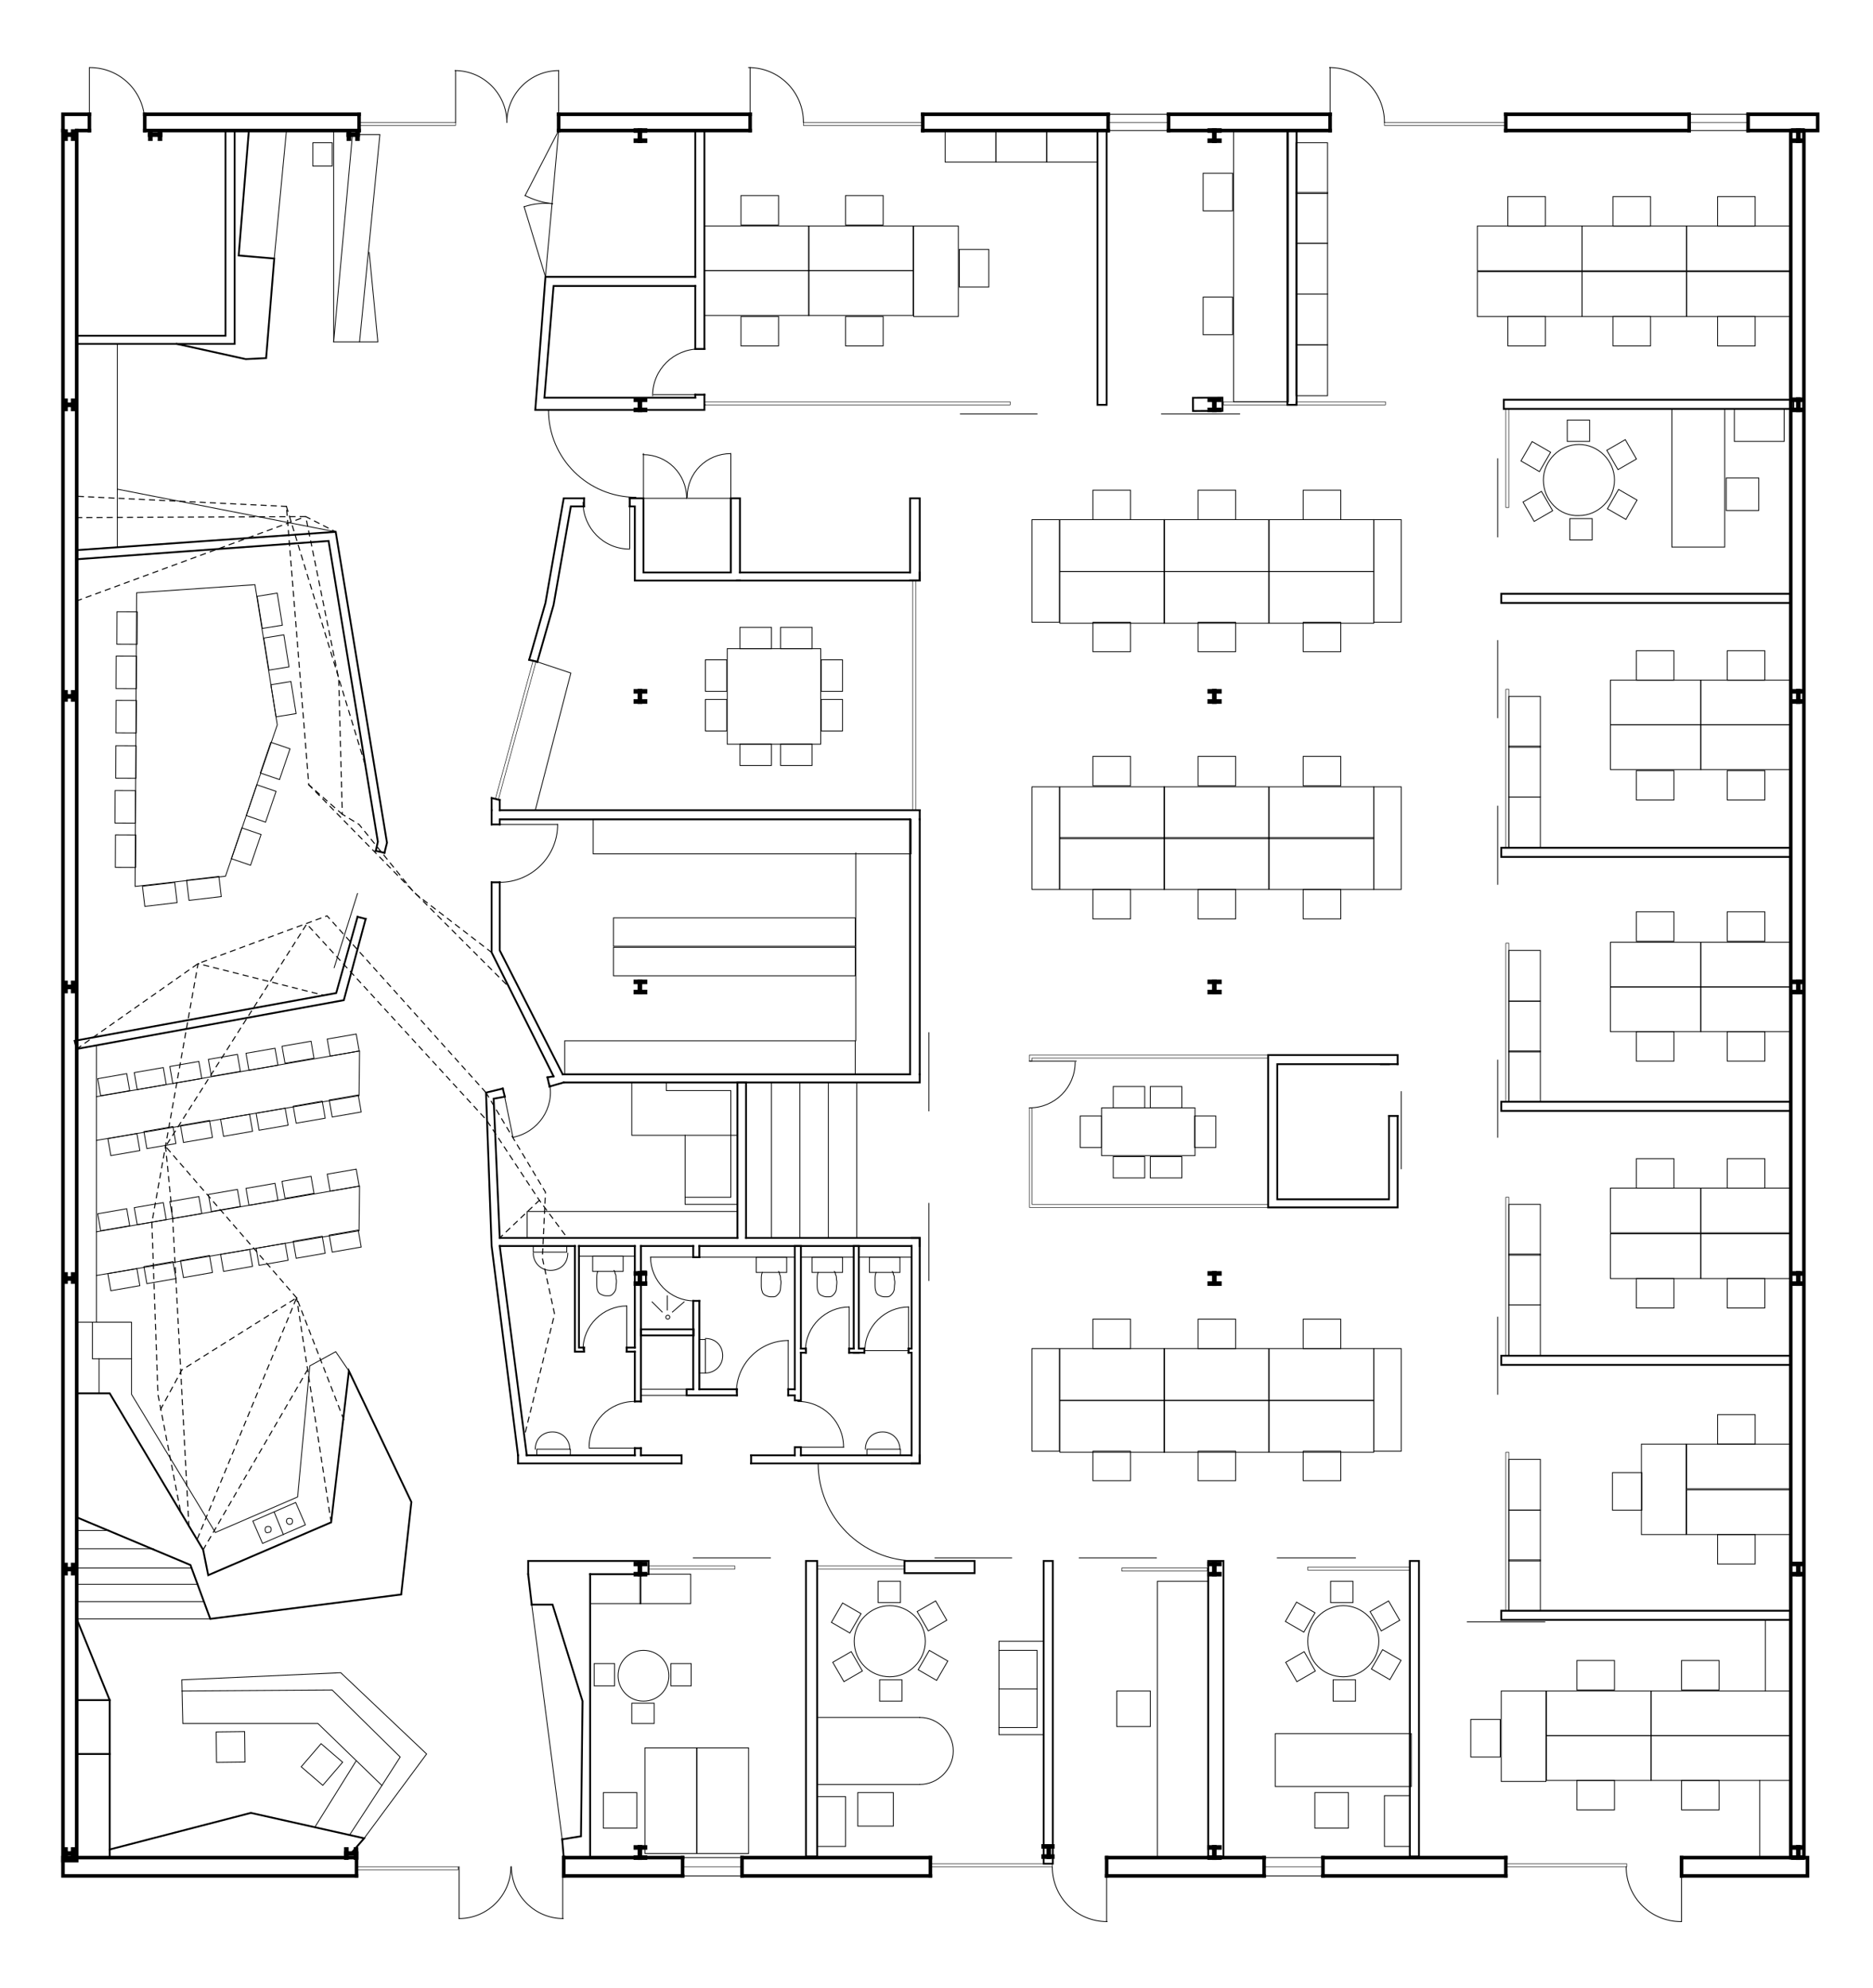 <?xml version="1.0" encoding="utf-8"?>
<!-- Generator: Adobe Illustrator 22.0.1, SVG Export Plug-In . SVG Version: 6.00 Build 0)  -->
<svg version="1.1" id="Calque_1" xmlns="http://www.w3.org/2000/svg" xmlns:xlink="http://www.w3.org/1999/xlink" x="0px" y="0px"
	 viewBox="0 0 368.8 391.3" style="enable-background:new 0 0 368.8 391.3;" xml:space="preserve">
<style type="text/css">
	.st0{display:none;}
	.st1{display:inline;}
	.st2{fill:none;}
	.st3{fill:none;stroke:#000000;stroke-width:0.2;stroke-linecap:square;stroke-miterlimit:10;stroke-dasharray:1,1;}
	.st4{fill:none;stroke:#000000;stroke-width:0.1;stroke-linecap:square;stroke-miterlimit:10;}
	.st5{fill:none;stroke:#000000;stroke-width:0.16;stroke-linecap:square;stroke-miterlimit:10;}
	.st6{fill:none;stroke:#000000;stroke-width:0.36;stroke-linecap:square;stroke-miterlimit:10;}
	.st7{fill:none;stroke:#000000;stroke-width:0.7;stroke-linecap:square;stroke-miterlimit:10;}
	.st8{fill:none;stroke:#000000;stroke-width:0.9;stroke-linecap:square;stroke-miterlimit:10;}
</style>
<g id="Calque_1_1_">
</g>
<g id="INFOS_x24_A4" class="st0">
	<g id="POLYLINE_27482_" class="st1">
		<rect x="-106.2" y="-228.4" class="st2" width="595.3" height="841.9"/>
	</g>
</g>
<g id="PLAN_x24_FOND">
</g>
<g id="PLAN_x24_POINTILLE">
	<g id="POLYLINE_31897_">
		<polyline class="st3" points="67.4,160.3 60.8,154.5 56.4,99.7 		"/>
	</g>
	<g id="POLYLINE_31896_">
		<line class="st3" x1="56.4" y1="99.7" x2="15.1" y2="97.7"/>
	</g>
	<g id="POLYLINE_31895_">
		<line class="st3" x1="65.2" y1="299.7" x2="58.4" y2="255.5"/>
	</g>
	<g id="POLYLINE_31894_">
		<polyline class="st3" points="58.4,255.5 32.6,225.7 60.4,181.9 95.8,220.5 106.2,236.3 111.7,243.7 		"/>
	</g>
	<g id="POLYLINE_31893_">
		<polyline class="st3" points="15.1,206.5 39,189.7 64.4,180.3 95.7,215.1 		"/>
	</g>
	<g id="POLYLINE_31892_">
		<polyline class="st3" points="95.7,215.1 107.4,234.7 106.8,247.7 109.2,258.7 103.2,282.9 		"/>
	</g>
	<g id="POLYLINE_31891_">
		<polyline class="st3" points="37.2,300.5 34,239.9 32.6,225.7 		"/>
	</g>
	<g id="POLYLINE_31890_">
		<line class="st3" x1="106.2" y1="236.3" x2="98.4" y2="243.7"/>
	</g>
	<g id="POLYLINE_31889_">
		<polyline class="st3" points="31.6,277.5 35.8,269.7 58.4,255.5 		"/>
	</g>
	<g id="POLYLINE_31888_">
		<polyline class="st3" points="67.7,279.5 58.4,255.5 38.8,303.1 		"/>
	</g>
	<g id="POLYLINE_31887_">
		<line class="st3" x1="40" y1="305.1" x2="61" y2="268.9"/>
	</g>
	<g id="POLYLINE_31886_">
		<polyline class="st3" points="35.5,297.3 31.1,274.5 29.9,240.7 39,189.7 63.6,195.9 		"/>
	</g>
	<g id="POLYLINE_31885_">
		<polyline class="st3" points="96.8,187.5 82,176.1 60.8,154.5 		"/>
	</g>
	<g id="POLYLINE_31884_">
		<line class="st3" x1="56.4" y1="99.7" x2="72" y2="150.9"/>
	</g>
	<g id="POLYLINE_31883_">
		<polyline class="st3" points="15.1,118.3 60.2,101.7 66.1,104.7 		"/>
	</g>
	<g id="POLYLINE_31882_">
		<polyline class="st3" points="15.1,101.9 60.2,101.7 66.7,133.7 67.4,160.3 70.7,162.3 81.2,175.3 100.2,194.3 		"/>
	</g>
</g>
<g id="PLAN_x24_VITRAGE">
	<g id="POLYLINE_29582_">
		<line class="st4" x1="205.5" y1="366.9" x2="207.2" y2="366.9"/>
	</g>
	<g id="POLYLINE_29581_">
		<polyline class="st4" points="207.2,366.9 207.2,367.5 183.2,367.5 183.2,366.9 205.5,366.9 		"/>
	</g>
	<g id="POLYLINE_29580_">
		
			<rect x="87.4" y="143.4" transform="matrix(0.263 -0.965 0.965 0.263 -63.79 203.804)" class="st4" width="28.2" height="0.6"/>
	</g>
	<g id="POLYLINE_29579_">
		<rect x="179.7" y="114.3" class="st4" width="0.6" height="45.2"/>
	</g>
	<g id="POLYLINE_29578_">
		<polygon class="st4" points="249.7,207.7 202.7,207.7 202.7,208.9 203.2,208.9 203.2,208.3 249.7,208.3 		"/>
	</g>
	<g id="POLYLINE_29577_">
		<polygon class="st4" points="202.7,218.1 202.7,237.7 249.7,237.7 249.7,237.1 203.2,237.1 203.2,218.1 		"/>
	</g>
	<g id="POLYLINE_29576_">
		<rect x="127.7" y="308.3" class="st4" width="17" height="0.6"/>
	</g>
	<g id="POLYLINE_29575_">
		<rect x="160.9" y="308.3" class="st4" width="17.2" height="0.6"/>
	</g>
	<g id="POLYLINE_29574_">
		<rect x="220.9" y="308.7" class="st4" width="16.8" height="0.6"/>
	</g>
	<g id="POLYLINE_29573_">
		<rect x="257.5" y="308.5" class="st4" width="20.2" height="0.6"/>
	</g>
	<g id="POLYLINE_29572_">
		<rect x="296.5" y="285.9" class="st4" width="0.6" height="31.2"/>
	</g>
	<g id="POLYLINE_29571_">
		<rect x="296.5" y="235.7" class="st4" width="0.6" height="31.2"/>
	</g>
	<g id="POLYLINE_29570_">
		<rect x="296.5" y="185.7" class="st4" width="0.6" height="31.2"/>
	</g>
	<g id="POLYLINE_29569_">
		<rect x="296.5" y="135.7" class="st4" width="0.6" height="31.2"/>
	</g>
	<g id="POLYLINE_29568_">
		<rect x="296.5" y="80.5" class="st4" width="0.6" height="19.4"/>
	</g>
	<g id="POLYLINE_29567_">
		<rect x="255.2" y="79.1" class="st4" width="17.6" height="0.6"/>
	</g>
	<g id="POLYLINE_29566_">
		<rect x="240.9" y="79.1" class="st4" width="12.6" height="0.6"/>
	</g>
	<g id="POLYLINE_29565_">
		<rect x="138.7" y="79.1" class="st4" width="60.2" height="0.6"/>
	</g>
	<g id="POLYLINE_29564_">
		<rect x="70.7" y="24.1" class="st4" width="19" height="0.6"/>
	</g>
	<g id="POLYLINE_29563_">
		<rect x="158.2" y="24.1" class="st4" width="23.4" height="0.6"/>
	</g>
	<g id="POLYLINE_29562_">
		<rect x="272.6" y="24.1" class="st4" width="23.8" height="0.6"/>
	</g>
	<g id="POLYLINE_29561_">
		<rect x="296.5" y="366.9" class="st4" width="23.8" height="0.6"/>
	</g>
	<g id="POLYLINE_29560_">
		<rect x="70.2" y="367.5" class="st4" width="20" height="0.6"/>
	</g>
	<g id="POLYLINE_29559_">
		<line class="st4" x1="146.1" y1="367.5" x2="134.4" y2="367.5"/>
	</g>
	<g id="POLYLINE_29558_">
		<line class="st4" x1="260.5" y1="367.5" x2="248.9" y2="367.5"/>
	</g>
	<g id="POLYLINE_29557_">
		<line class="st4" x1="332.6" y1="24.1" x2="344.2" y2="24.1"/>
	</g>
	<g id="POLYLINE_29556_">
		<line class="st4" x1="218.2" y1="24.1" x2="230.1" y2="24.1"/>
	</g>
</g>
<g id="PLAN_x24_MOBILIER">
	<g id="POLYLINE_31129_">
		<polyline class="st5" points="181.1,351.3 160.9,351.3 160.9,338.1 181.1,338.1 		"/>
	</g>
	<g id="ARC_2524_">
		<path class="st5" d="M181.1,351.3c3.6,0,6.6-3,6.6-6.6s-3-6.6-6.6-6.6"/>
	</g>
	<g id="POLYLINE_31128_">
		<polyline class="st5" points="131.2,213.1 131.2,214.7 143.9,214.7 143.9,235.7 134.9,235.7 134.9,237.1 145.2,237.1 		"/>
	</g>
	<g id="POLYLINE_31127_">
		<line class="st5" x1="145.2" y1="237.1" x2="145.2" y2="223.5"/>
	</g>
	<g id="POLYLINE_31126_">
		<rect x="297.1" y="307.1" class="st5" width="6.2" height="10"/>
	</g>
	<g id="POLYLINE_31125_">
		<rect x="297.1" y="297.3" class="st5" width="6.2" height="10"/>
	</g>
	<g id="POLYLINE_31124_">
		<rect x="297.1" y="287.3" class="st5" width="6.2" height="10"/>
	</g>
	<g id="POLYLINE_31123_">
		<rect x="297.1" y="256.9" class="st5" width="6.2" height="10"/>
	</g>
	<g id="POLYLINE_31122_">
		<rect x="297.1" y="246.9" class="st5" width="6.2" height="10"/>
	</g>
	<g id="POLYLINE_31121_">
		<rect x="297.1" y="237.1" class="st5" width="6.2" height="10"/>
	</g>
	<g id="POLYLINE_31120_">
		<rect x="297.1" y="206.9" class="st5" width="6.2" height="10"/>
	</g>
	<g id="POLYLINE_31119_">
		<rect x="297.1" y="197.1" class="st5" width="6.2" height="10"/>
	</g>
	<g id="POLYLINE_31118_">
		<rect x="297.1" y="187.1" class="st5" width="6.2" height="10"/>
	</g>
	<g id="POLYLINE_31117_">
		<rect x="297.1" y="137.1" class="st5" width="6.2" height="10"/>
	</g>
	<g id="POLYLINE_31116_">
		<rect x="242.9" y="25.7" class="st5" width="10.8" height="53.4"/>
	</g>
	<g id="POLYLINE_31115_">
		<rect x="297.1" y="146.9" class="st5" width="6.2" height="10"/>
	</g>
	<g id="POLYLINE_31114_">
		<rect x="297.1" y="156.9" class="st5" width="6.2" height="10"/>
	</g>
	<g id="ARC_2523_">
		<path class="st5" d="M112.2,285.3c0-1.8-1.4-3.4-3.4-3.4s-3.4,1.4-3.4,3.4"/>
	</g>
	<g id="POLYLINE_31113_">
		<rect x="105.7" y="285.3" class="st5" width="6.6" height="1.2"/>
	</g>
	<g id="ARC_2299_">
		<path class="st5" d="M138.9,270.3c1.8,0,3.4-1.4,3.4-3.4s-1.4-3.4-3.4-3.4"/>
	</g>
	<g id="POLYLINE_31112_">
		<rect x="137.7" y="263.7" class="st5" width="1.2" height="6.6"/>
	</g>
	<g id="ARC_2298_">
		<path class="st5" d="M177.2,285.3c0-1.8-1.4-3.4-3.4-3.4s-3.4,1.4-3.4,3.4"/>
	</g>
	<g id="POLYLINE_31111_">
		<rect x="170.7" y="285.3" class="st5" width="6.6" height="1.2"/>
	</g>
	<g id="ARC_2297_">
		<path class="st5" d="M105,246.7c0,1.8,1.4,3.4,3.4,3.4s3.4-1.4,3.4-3.4"/>
	</g>
	<g id="POLYLINE_31110_">
		<rect x="105" y="245.3" class="st5" width="6.6" height="1.2"/>
	</g>
	<g id="SPLINE_737_">
		<path class="st5" d="M172.5,250.5c-0.2,0.4-0.2,1-0.2,1.4s0,0.8,0,1c0,0.4,0,1,0.2,1.4c0,0.2,0.2,0.4,0.4,0.6
			c0.4,0.2,0.8,0.4,1.2,0.4c0.2,0,0.4,0,0.6,0c0.4,0,0.6-0.2,0.8-0.4c0.4-0.4,0.6-0.8,0.6-1.4c0-0.6,0.2-1,0-1.6c0-0.4,0-0.8-0.2-1
			c0-0.2,0-0.4-0.2-0.6"/>
	</g>
	<g id="POLYLINE_31109_">
		<rect x="171.2" y="247.5" class="st5" width="6" height="3"/>
	</g>
	<g id="SPLINE_736_">
		<path class="st5" d="M161.1,250.5c-0.2,0.4-0.2,1-0.2,1.4s0,0.8,0,1c0,0.4,0,1,0.2,1.4c0,0.2,0.2,0.4,0.4,0.6
			c0.4,0.2,0.8,0.4,1.2,0.4c0.2,0,0.4,0,0.6,0c0.4,0,0.6-0.2,0.8-0.4c0.4-0.4,0.6-0.8,0.6-1.4c0-0.6,0.2-1,0-1.6c0-0.4,0-0.8-0.2-1
			c0-0.2,0-0.4-0.2-0.6"/>
	</g>
	<g id="POLYLINE_31108_">
		<rect x="159.9" y="247.5" class="st5" width="6" height="3"/>
	</g>
	<g id="SPLINE_735_">
		<path class="st5" d="M150.1,250.5c-0.2,0.4-0.2,1-0.2,1.4s0,0.8,0,1c0,0.4,0,1,0.2,1.4c0,0.2,0.2,0.4,0.4,0.6
			c0.4,0.2,0.8,0.4,1.2,0.4c0.2,0,0.4,0,0.6,0c0.4,0,0.6-0.2,0.8-0.4c0.4-0.4,0.6-0.8,0.6-1.4c0-0.6,0.2-1,0-1.6c0-0.4,0-0.8-0.2-1
			c0-0.2,0-0.4-0.2-0.6"/>
	</g>
	<g id="POLYLINE_31107_">
		<rect x="148.9" y="247.5" class="st5" width="6" height="3"/>
	</g>
	<g id="SPLINE_734_">
		<path class="st5" d="M117.7,250.3c-0.2,0.4-0.2,1-0.2,1.4s0,0.8,0,1c0,0.4,0,1,0.2,1.4c0,0.2,0.2,0.4,0.4,0.6
			c0.4,0.2,0.8,0.4,1.2,0.4c0.2,0,0.4,0,0.6,0c0.4,0,0.6-0.2,0.8-0.4c0.4-0.4,0.6-0.8,0.6-1.4c0-0.6,0.2-1,0-1.6c0-0.4,0-0.8-0.2-1
			c0-0.2,0-0.4-0.2-0.6"/>
	</g>
	<g id="POLYLINE_31106_">
		<rect x="116.7" y="247.3" class="st5" width="6" height="3"/>
	</g>
	<g id="POLYLINE_31105_">
		<line class="st5" x1="169.1" y1="247.5" x2="179.5" y2="247.5"/>
	</g>
	<g id="POLYLINE_31104_">
		<line class="st5" x1="157.7" y1="247.5" x2="168.1" y2="247.5"/>
	</g>
	<g id="POLYLINE_31103_">
		<line class="st5" x1="137.7" y1="247.5" x2="156.5" y2="247.5"/>
	</g>
	<g id="POLYLINE_31102_">
		<line class="st5" x1="114" y1="247.3" x2="125" y2="247.3"/>
	</g>
	<g id="POLYLINE_31101_">
		<line class="st5" x1="134.9" y1="235.7" x2="134.9" y2="223.5"/>
	</g>
	<g id="POLYLINE_31100_">
		<rect x="124.4" y="213.1" class="st5" width="20.8" height="10.4"/>
	</g>
	<g id="POLYLINE_31099_">
		<polyline class="st5" points="103.8,243.7 103.8,238.5 145.2,238.5 		"/>
	</g>
	<g id="POLYLINE_31098_">
		<line class="st5" x1="168.7" y1="213.1" x2="168.7" y2="243.7"/>
	</g>
	<g id="POLYLINE_31097_">
		<line class="st5" x1="163.1" y1="213.1" x2="163.1" y2="243.7"/>
	</g>
	<g id="POLYLINE_31096_">
		<line class="st5" x1="157.5" y1="213.1" x2="157.5" y2="243.7"/>
	</g>
	<g id="POLYLINE_31095_">
		<line class="st5" x1="151.9" y1="213.1" x2="151.9" y2="243.7"/>
	</g>
	<g id="POLYLINE_31094_">
		<rect x="219.2" y="213.9" class="st5" width="6.2" height="4.2"/>
	</g>
	<g id="POLYLINE_31093_">
		<rect x="235.2" y="219.7" class="st5" width="4.2" height="6.2"/>
	</g>
	<g id="POLYLINE_31092_">
		<rect x="212.7" y="219.7" class="st5" width="4.2" height="6.2"/>
	</g>
	<g id="POLYLINE_31091_">
		<rect x="226.5" y="213.9" class="st5" width="6.2" height="4.2"/>
	</g>
	<g id="POLYLINE_31090_">
		<rect x="219.2" y="227.7" class="st5" width="6.2" height="4.2"/>
	</g>
	<g id="POLYLINE_31089_">
		<rect x="226.5" y="227.7" class="st5" width="6.2" height="4.2"/>
	</g>
	<g id="POLYLINE_31088_">
		<rect x="216.9" y="218.1" class="st5" width="18.4" height="9.4"/>
	</g>
	<g id="POLYLINE_31087_">
		<rect x="120.8" y="186.5" class="st5" width="47.6" height="5.6"/>
	</g>
	<g id="POLYLINE_31086_">
		<rect x="120.8" y="180.7" class="st5" width="47.6" height="5.6"/>
	</g>
	<g id="POLYLINE_31085_">
		<line class="st5" x1="168.5" y1="167.9" x2="168.5" y2="204.9"/>
	</g>
	<g id="POLYLINE_31084_">
		<rect x="111.2" y="204.9" class="st5" width="57.2" height="6.6"/>
	</g>
	<g id="POLYLINE_31083_">
		<rect x="116.8" y="161.3" class="st5" width="62.6" height="6.8"/>
	</g>
	<g id="POLYLINE_31082_">
		<rect x="161.7" y="129.9" class="st5" width="4.2" height="6.2"/>
	</g>
	<g id="POLYLINE_31081_">
		<rect x="161.7" y="137.7" class="st5" width="4.2" height="6.2"/>
	</g>
	<g id="POLYLINE_31080_">
		<rect x="138.9" y="137.7" class="st5" width="4.2" height="6.2"/>
	</g>
	<g id="POLYLINE_31079_">
		<rect x="138.9" y="129.9" class="st5" width="4.2" height="6.2"/>
	</g>
	<g id="POLYLINE_31078_">
		<rect x="153.7" y="123.5" class="st5" width="6.2" height="4.2"/>
	</g>
	<g id="POLYLINE_31077_">
		<rect x="145.7" y="123.5" class="st5" width="6.2" height="4.2"/>
	</g>
	<g id="POLYLINE_31076_">
		<rect x="145.7" y="146.5" class="st5" width="6.2" height="4.2"/>
	</g>
	<g id="POLYLINE_31075_">
		<rect x="153.7" y="146.5" class="st5" width="6.2" height="4.2"/>
	</g>
	<g id="POLYLINE_31074_">
		<rect x="143.2" y="127.7" class="st5" width="18.4" height="18.8"/>
	</g>
	<g id="POLYLINE_31073_">
		<polyline class="st5" points="105.8,130.3 112.4,132.5 105.4,159.5 		"/>
	</g>
	<g id="POLYLINE_31072_">
		<rect x="206.1" y="25.7" class="st5" width="10" height="6.2"/>
	</g>
	<g id="POLYLINE_31071_">
		<rect x="196.1" y="25.7" class="st5" width="10" height="6.2"/>
	</g>
	<g id="POLYLINE_31070_">
		<rect x="186.1" y="25.7" class="st5" width="10" height="6.2"/>
	</g>
	<g id="POLYLINE_31069_">
		<rect x="255.2" y="28.1" class="st5" width="6.2" height="10"/>
	</g>
	<g id="POLYLINE_31068_">
		<rect x="255.2" y="37.9" class="st5" width="6.2" height="10"/>
	</g>
	<g id="POLYLINE_31067_">
		<rect x="255.2" y="67.9" class="st5" width="6.2" height="10"/>
	</g>
	<g id="POLYLINE_31066_">
		<rect x="255.2" y="57.9" class="st5" width="6.2" height="10"/>
	</g>
	<g id="POLYLINE_31065_">
		<rect x="255.2" y="47.9" class="st5" width="6.2" height="10"/>
	</g>
	<g id="POLYLINE_31064_">
		<rect x="341.5" y="80.5" class="st5" width="9.8" height="6.4"/>
	</g>
	<g id="POLYLINE_31063_">
		<rect x="339.9" y="94.1" class="st5" width="6.4" height="6.4"/>
	</g>
	<g id="POLYLINE_31062_">
		<rect x="329.2" y="80.5" class="st5" width="10.4" height="27.2"/>
	</g>
	<g id="POLYLINE_31061_">
		<rect x="317.2" y="87.3" transform="matrix(0.866 -0.5 0.5 0.866 -1.959 171.648)" class="st5" width="4.2" height="4.4"/>
	</g>
	<g id="POLYLINE_31060_">
		<rect x="317.2" y="97.2" transform="matrix(0.5 -0.866 0.866 0.5 73.729 326.256)" class="st5" width="4.4" height="4.2"/>
	</g>
	<g id="POLYLINE_31059_">
		<rect x="309.1" y="102.1" class="st5" width="4.4" height="4.2"/>
	</g>
	<g id="POLYLINE_31058_">
		<rect x="300.7" y="97.5" transform="matrix(0.866 -0.5 0.5 0.866 -9.271 164.752)" class="st5" width="4.2" height="4.4"/>
	</g>
	<g id="POLYLINE_31057_">
		<rect x="300.2" y="87.8" transform="matrix(0.5 -0.866 0.866 0.5 73.348 306.815)" class="st5" width="4.4" height="4.2"/>
	</g>
	<g id="POLYLINE_31056_">
		<rect x="308.6" y="82.7" class="st5" width="4.4" height="4.2"/>
	</g>
	<g id="CIRCLE_1116_">
		<path class="st5" d="M303.9,94.5c0-3.8,3.2-7,7-7s7,3.2,7,7s-3.2,7-7,7C307.1,101.7,303.9,98.5,303.9,94.5L303.9,94.5z"/>
	</g>
	<g id="POLYLINE_31055_">
		<rect x="249.9" y="112.5" class="st5" width="20.6" height="10.2"/>
	</g>
	<g id="POLYLINE_31054_">
		<rect x="249.9" y="102.3" class="st5" width="20.6" height="10.2"/>
	</g>
	<g id="POLYLINE_31053_">
		<rect x="229.2" y="102.3" class="st5" width="20.6" height="10.2"/>
	</g>
	<g id="POLYLINE_31052_">
		<rect x="229.2" y="112.5" class="st5" width="20.6" height="10.2"/>
	</g>
	<g id="POLYLINE_31051_">
		<rect x="208.7" y="102.3" class="st5" width="20.6" height="10.2"/>
	</g>
	<g id="POLYLINE_31050_">
		<rect x="208.7" y="112.5" class="st5" width="20.6" height="10.2"/>
	</g>
	<g id="POLYLINE_31049_">
		<rect x="256.6" y="122.5" class="st5" width="7.4" height="5.8"/>
	</g>
	<g id="POLYLINE_31048_">
		<rect x="256.6" y="96.5" class="st5" width="7.4" height="5.8"/>
	</g>
	<g id="POLYLINE_31047_">
		<rect x="235.9" y="96.5" class="st5" width="7.4" height="5.8"/>
	</g>
	<g id="POLYLINE_31046_">
		<rect x="235.9" y="122.5" class="st5" width="7.4" height="5.8"/>
	</g>
	<g id="POLYLINE_31045_">
		<rect x="215.2" y="96.5" class="st5" width="7.4" height="5.8"/>
	</g>
	<g id="POLYLINE_31044_">
		<rect x="215.2" y="122.5" class="st5" width="7.4" height="5.8"/>
	</g>
	<g id="POLYLINE_31043_">
		<rect x="203.2" y="102.3" class="st5" width="5.4" height="20.2"/>
	</g>
	<g id="POLYLINE_31042_">
		<rect x="270.5" y="102.3" class="st5" width="5.4" height="20.2"/>
	</g>
	<g id="POLYLINE_31041_">
		<rect x="270.5" y="154.9" class="st5" width="5.4" height="20.2"/>
	</g>
	<g id="POLYLINE_31040_">
		<rect x="203.2" y="154.9" class="st5" width="5.4" height="20.2"/>
	</g>
	<g id="POLYLINE_31039_">
		<rect x="215.2" y="175.1" class="st5" width="7.4" height="5.8"/>
	</g>
	<g id="POLYLINE_31038_">
		<rect x="215.2" y="148.9" class="st5" width="7.4" height="5.8"/>
	</g>
	<g id="POLYLINE_31037_">
		<rect x="235.9" y="175.1" class="st5" width="7.4" height="5.8"/>
	</g>
	<g id="POLYLINE_31036_">
		<rect x="235.9" y="148.9" class="st5" width="7.4" height="5.8"/>
	</g>
	<g id="POLYLINE_31035_">
		<rect x="256.6" y="148.9" class="st5" width="7.4" height="5.8"/>
	</g>
	<g id="POLYLINE_31034_">
		<rect x="256.6" y="175.1" class="st5" width="7.4" height="5.8"/>
	</g>
	<g id="POLYLINE_31033_">
		<rect x="208.7" y="164.9" class="st5" width="20.6" height="10.2"/>
	</g>
	<g id="POLYLINE_31032_">
		<rect x="208.7" y="154.9" class="st5" width="20.6" height="10.2"/>
	</g>
	<g id="POLYLINE_31031_">
		<rect x="229.2" y="164.9" class="st5" width="20.6" height="10.2"/>
	</g>
	<g id="POLYLINE_31030_">
		<rect x="229.2" y="154.9" class="st5" width="20.6" height="10.2"/>
	</g>
	<g id="POLYLINE_31029_">
		<rect x="249.9" y="154.9" class="st5" width="20.6" height="10.2"/>
	</g>
	<g id="POLYLINE_31028_">
		<rect x="249.9" y="164.9" class="st5" width="20.6" height="10.2"/>
	</g>
	<g id="POLYLINE_31027_">
		<rect x="270.5" y="265.5" class="st5" width="5.4" height="20.2"/>
	</g>
	<g id="POLYLINE_31026_">
		<rect x="203.2" y="265.5" class="st5" width="5.4" height="20.2"/>
	</g>
	<g id="POLYLINE_31025_">
		<rect x="215.2" y="285.7" class="st5" width="7.4" height="5.8"/>
	</g>
	<g id="POLYLINE_31024_">
		<rect x="215.2" y="259.7" class="st5" width="7.4" height="5.8"/>
	</g>
	<g id="POLYLINE_31023_">
		<rect x="235.9" y="285.7" class="st5" width="7.4" height="5.8"/>
	</g>
	<g id="POLYLINE_31022_">
		<rect x="235.9" y="259.7" class="st5" width="7.4" height="5.8"/>
	</g>
	<g id="POLYLINE_31021_">
		<rect x="256.6" y="259.7" class="st5" width="7.4" height="5.8"/>
	</g>
	<g id="POLYLINE_31020_">
		<rect x="256.6" y="285.7" class="st5" width="7.4" height="5.8"/>
	</g>
	<g id="POLYLINE_31019_">
		<rect x="208.7" y="275.7" class="st5" width="20.6" height="10.2"/>
	</g>
	<g id="POLYLINE_31018_">
		<rect x="208.7" y="265.5" class="st5" width="20.6" height="10.2"/>
	</g>
	<g id="POLYLINE_31017_">
		<rect x="229.2" y="275.7" class="st5" width="20.6" height="10.2"/>
	</g>
	<g id="POLYLINE_31016_">
		<rect x="229.2" y="265.5" class="st5" width="20.6" height="10.2"/>
	</g>
	<g id="POLYLINE_31015_">
		<rect x="249.9" y="265.5" class="st5" width="20.6" height="10.2"/>
	</g>
	<g id="POLYLINE_31014_">
		<rect x="249.9" y="275.7" class="st5" width="20.6" height="10.2"/>
	</g>
	<g id="POLYLINE_31013_">
		<rect x="236.9" y="34.1" class="st5" width="5.8" height="7.4"/>
	</g>
	<g id="POLYLINE_31012_">
		<rect x="236.9" y="58.5" class="st5" width="5.8" height="7.4"/>
	</g>
	<g id="POLYLINE_31011_">
		<rect x="138.7" y="53.3" class="st5" width="20.6" height="8.8"/>
	</g>
	<g id="POLYLINE_31010_">
		<rect x="145.9" y="62.3" class="st5" width="7.4" height="5.8"/>
	</g>
	<g id="POLYLINE_31009_">
		<rect x="145.9" y="38.5" class="st5" width="7.4" height="5.8"/>
	</g>
	<g id="POLYLINE_31008_">
		<rect x="138.7" y="44.5" class="st5" width="20.6" height="8.8"/>
	</g>
	<g id="POLYLINE_31007_">
		<rect x="159.2" y="44.5" class="st5" width="20.6" height="8.8"/>
	</g>
	<g id="POLYLINE_31006_">
		<rect x="166.5" y="38.5" class="st5" width="7.4" height="5.8"/>
	</g>
	<g id="POLYLINE_31005_">
		<rect x="166.5" y="62.3" class="st5" width="7.4" height="5.8"/>
	</g>
	<g id="POLYLINE_31004_">
		<rect x="159.2" y="53.3" class="st5" width="20.6" height="8.8"/>
	</g>
	<g id="POLYLINE_31003_">
		<rect x="188.9" y="49.1" class="st5" width="5.8" height="7.4"/>
	</g>
	<g id="POLYLINE_31002_">
		<rect x="179.9" y="44.5" class="st5" width="8.8" height="17.8"/>
	</g>
	<g id="POLYLINE_31001_">
		<rect x="290.9" y="53.5" class="st5" width="20.6" height="8.8"/>
	</g>
	<g id="POLYLINE_31000_">
		<rect x="296.9" y="62.3" class="st5" width="7.4" height="5.8"/>
	</g>
	<g id="POLYLINE_30999_">
		<rect x="290.9" y="44.5" class="st5" width="20.6" height="8.8"/>
	</g>
	<g id="POLYLINE_30998_">
		<rect x="296.9" y="38.7" class="st5" width="7.4" height="5.8"/>
	</g>
	<g id="POLYLINE_30997_">
		<rect x="311.5" y="53.5" class="st5" width="20.6" height="8.8"/>
	</g>
	<g id="POLYLINE_30996_">
		<rect x="317.6" y="62.3" class="st5" width="7.4" height="5.8"/>
	</g>
	<g id="POLYLINE_30995_">
		<rect x="311.5" y="44.5" class="st5" width="20.6" height="8.8"/>
	</g>
	<g id="POLYLINE_30994_">
		<rect x="317.6" y="38.7" class="st5" width="7.4" height="5.8"/>
	</g>
	<g id="POLYLINE_30993_">
		<rect x="338.2" y="38.7" class="st5" width="7.4" height="5.8"/>
	</g>
	<g id="POLYLINE_30992_">
		<rect x="332.1" y="44.5" class="st5" width="20.6" height="8.8"/>
	</g>
	<g id="POLYLINE_30991_">
		<rect x="338.2" y="62.3" class="st5" width="7.4" height="5.8"/>
	</g>
	<g id="POLYLINE_30990_">
		<rect x="332.1" y="53.5" class="st5" width="20.6" height="8.8"/>
	</g>
	<g id="POLYLINE_30989_">
		<rect x="310.5" y="326.9" class="st5" width="7.4" height="5.8"/>
	</g>
	<g id="POLYLINE_30988_">
		<rect x="334.9" y="133.9" class="st5" width="17.8" height="8.8"/>
	</g>
	<g id="POLYLINE_30987_">
		<rect x="334.9" y="142.7" class="st5" width="17.8" height="8.8"/>
	</g>
	<g id="POLYLINE_30986_">
		<rect x="340.1" y="128.1" class="st5" width="7.4" height="5.8"/>
	</g>
	<g id="POLYLINE_30985_">
		<rect x="340.1" y="151.7" class="st5" width="7.4" height="5.8"/>
	</g>
	<g id="POLYLINE_30984_">
		<rect x="322.2" y="151.7" class="st5" width="7.4" height="5.8"/>
	</g>
	<g id="POLYLINE_30983_">
		<rect x="322.2" y="128.1" class="st5" width="7.4" height="5.8"/>
	</g>
	<g id="POLYLINE_30982_">
		<rect x="317.1" y="142.7" class="st5" width="17.8" height="8.8"/>
	</g>
	<g id="POLYLINE_30981_">
		<rect x="317.1" y="133.9" class="st5" width="17.8" height="8.8"/>
	</g>
	<g id="POLYLINE_30980_">
		<rect x="334.9" y="185.5" class="st5" width="17.8" height="8.8"/>
	</g>
	<g id="POLYLINE_30979_">
		<rect x="334.9" y="194.3" class="st5" width="17.8" height="8.8"/>
	</g>
	<g id="POLYLINE_30978_">
		<rect x="340.1" y="179.5" class="st5" width="7.4" height="5.8"/>
	</g>
	<g id="POLYLINE_30977_">
		<rect x="340.1" y="203.1" class="st5" width="7.4" height="5.8"/>
	</g>
	<g id="POLYLINE_30976_">
		<rect x="322.2" y="203.1" class="st5" width="7.4" height="5.8"/>
	</g>
	<g id="POLYLINE_30975_">
		<rect x="322.2" y="179.5" class="st5" width="7.4" height="5.8"/>
	</g>
	<g id="POLYLINE_30974_">
		<rect x="317.1" y="194.3" class="st5" width="17.8" height="8.8"/>
	</g>
	<g id="POLYLINE_30973_">
		<rect x="317.1" y="185.5" class="st5" width="17.8" height="8.8"/>
	</g>
	<g id="POLYLINE_30972_">
		<rect x="317.1" y="233.9" class="st5" width="17.8" height="8.8"/>
	</g>
	<g id="POLYLINE_30971_">
		<rect x="317.1" y="242.9" class="st5" width="17.8" height="8.8"/>
	</g>
	<g id="POLYLINE_30970_">
		<rect x="322.2" y="228.1" class="st5" width="7.4" height="5.8"/>
	</g>
	<g id="POLYLINE_30969_">
		<rect x="322.2" y="251.7" class="st5" width="7.4" height="5.8"/>
	</g>
	<g id="POLYLINE_30968_">
		<rect x="340.1" y="251.7" class="st5" width="7.4" height="5.8"/>
	</g>
	<g id="POLYLINE_30967_">
		<rect x="340.1" y="228.1" class="st5" width="7.4" height="5.8"/>
	</g>
	<g id="POLYLINE_30966_">
		<rect x="334.9" y="242.9" class="st5" width="17.8" height="8.8"/>
	</g>
	<g id="POLYLINE_30965_">
		<rect x="334.9" y="233.9" class="st5" width="17.8" height="8.8"/>
	</g>
	<g id="POLYLINE_30964_">
		<rect x="332.1" y="293.3" class="st5" width="20.6" height="8.8"/>
	</g>
	<g id="POLYLINE_30963_">
		<rect x="338.2" y="302.1" class="st5" width="7.4" height="5.8"/>
	</g>
	<g id="POLYLINE_30962_">
		<rect x="338.2" y="278.5" class="st5" width="7.4" height="5.8"/>
	</g>
	<g id="POLYLINE_30961_">
		<rect x="332.1" y="284.3" class="st5" width="20.6" height="8.8"/>
	</g>
	<g id="POLYLINE_30960_">
		<rect x="317.5" y="289.9" class="st5" width="5.8" height="7.4"/>
	</g>
	<g id="POLYLINE_30959_">
		<rect x="323.2" y="284.3" class="st5" width="8.8" height="17.8"/>
	</g>
	<g id="POLYLINE_30958_">
		<line class="st5" x1="347.6" y1="332.9" x2="347.6" y2="318.9"/>
	</g>
	<g id="POLYLINE_30957_">
		<line class="st5" x1="346.5" y1="350.5" x2="346.5" y2="365.7"/>
	</g>
	<g id="POLYLINE_30956_">
		<rect x="325.1" y="332.9" class="st5" width="27.6" height="8.8"/>
	</g>
	<g id="POLYLINE_30955_">
		<rect x="325.1" y="341.7" class="st5" width="27.6" height="8.8"/>
	</g>
	<g id="POLYLINE_30954_">
		<rect x="295.6" y="332.9" class="st5" width="8.8" height="17.8"/>
	</g>
	<g id="POLYLINE_30953_">
		<rect x="289.6" y="338.5" class="st5" width="5.8" height="7.4"/>
	</g>
	<g id="POLYLINE_30952_">
		<rect x="304.5" y="332.9" class="st5" width="20.6" height="8.8"/>
	</g>
	<g id="POLYLINE_30951_">
		<rect x="331.1" y="326.9" class="st5" width="7.4" height="5.8"/>
	</g>
	<g id="POLYLINE_30950_">
		<rect x="331.1" y="350.5" class="st5" width="7.4" height="5.8"/>
	</g>
	<g id="POLYLINE_30949_">
		<rect x="310.5" y="350.5" class="st5" width="7.4" height="5.8"/>
	</g>
	<g id="POLYLINE_30948_">
		<rect x="304.5" y="341.7" class="st5" width="20.6" height="8.8"/>
	</g>
	<g id="POLYLINE_30947_">
		<rect x="272.6" y="353.5" class="st5" width="5" height="10"/>
	</g>
	<g id="POLYLINE_30946_">
		<rect x="251.1" y="341.3" class="st5" width="26.8" height="10.4"/>
	</g>
	<g id="CIRCLE_1115_">
		<path class="st5" d="M257.5,323.1c0-3.8,3.2-7,7-7c3.8,0,7,3.2,7,7s-3.2,7-7,7C260.6,330.1,257.5,327.1,257.5,323.1L257.5,323.1z"
			/>
	</g>
	<g id="POLYLINE_30945_">
		<rect x="262" y="311.3" class="st5" width="4.4" height="4.2"/>
	</g>
	<g id="POLYLINE_30944_">
		<rect x="253.8" y="316.3" transform="matrix(0.5 -0.866 0.866 0.5 -147.722 380.853)" class="st5" width="4.4" height="4.2"/>
	</g>
	<g id="POLYLINE_30943_">
		<rect x="254" y="325.9" transform="matrix(0.866 -0.5 0.5 0.866 -129.755 172.028)" class="st5" width="4.2" height="4.4"/>
	</g>
	<g id="POLYLINE_30942_">
		<rect x="262.5" y="330.7" class="st5" width="4.4" height="4.2"/>
	</g>
	<g id="POLYLINE_30941_">
		<rect x="270.8" y="325.6" transform="matrix(0.5 -0.866 0.866 0.5 -147.334 400.286)" class="st5" width="4.4" height="4.2"/>
	</g>
	<g id="POLYLINE_30940_">
		<rect x="270.6" y="315.9" transform="matrix(0.866 -0.5 0.5 0.866 -122.514 178.997)" class="st5" width="4.2" height="4.4"/>
	</g>
	<g id="POLYLINE_30939_">
		<polyline class="st5" points="227.9,365.7 227.9,311.3 237.9,311.3 		"/>
	</g>
	<g id="POLYLINE_30938_">
		<line class="st5" x1="204.2" y1="332.5" x2="196.7" y2="332.5"/>
	</g>
	<g id="POLYLINE_30937_">
		<polyline class="st5" points="196.7,324.9 204.2,324.9 204.2,340.1 196.7,340.1 		"/>
	</g>
	<g id="POLYLINE_30936_">
		<rect x="196.7" y="323.1" class="st5" width="8.8" height="18.4"/>
	</g>
	<g id="POLYLINE_30935_">
		<rect x="160.9" y="353.7" class="st5" width="5.6" height="9.8"/>
	</g>
	<g id="POLYLINE_30934_">
		<rect x="181.4" y="315.9" transform="matrix(0.866 -0.5 0.5 0.866 -134.452 134.39)" class="st5" width="4.2" height="4.4"/>
	</g>
	<g id="POLYLINE_30933_">
		<rect x="181.5" y="325.8" transform="matrix(0.5 -0.866 0.866 0.5 -192.105 322.993)" class="st5" width="4.4" height="4.2"/>
	</g>
	<g id="POLYLINE_30932_">
		<rect x="173.2" y="330.7" class="st5" width="4.4" height="4.2"/>
	</g>
	<g id="POLYLINE_30931_">
		<rect x="164.8" y="325.9" transform="matrix(0.866 -0.5 0.5 0.866 -141.695 127.42)" class="st5" width="4.2" height="4.4"/>
	</g>
	<g id="POLYLINE_30930_">
		<rect x="164.4" y="316.4" transform="matrix(0.5 -0.866 0.866 0.5 -192.496 303.557)" class="st5" width="4.4" height="4.2"/>
	</g>
	<g id="POLYLINE_30929_">
		<rect x="172.9" y="311.3" class="st5" width="4.4" height="4.2"/>
	</g>
	<g id="CIRCLE_1114_">
		<path class="st5" d="M168.2,323.1c0-3.8,3.2-7,7-7s7,3.2,7,7s-3.2,7-7,7S168.2,327.1,168.2,323.1L168.2,323.1z"/>
	</g>
	<g id="POLYLINE_30928_">
		<rect x="258.9" y="352.9" class="st5" width="6.6" height="7"/>
	</g>
	<g id="POLYLINE_30927_">
		<rect x="219.9" y="332.9" class="st5" width="6.6" height="7"/>
	</g>
	<g id="POLYLINE_30926_">
		<rect x="168.9" y="352.9" class="st5" width="7" height="6.6"/>
	</g>
	<g id="POLYLINE_30925_">
		<rect x="137.2" y="344.1" class="st5" width="10.2" height="20.8"/>
	</g>
	<g id="POLYLINE_30924_">
		<rect x="118.8" y="352.9" class="st5" width="6.6" height="7"/>
	</g>
	<g id="POLYLINE_30923_">
		<rect x="127" y="344.1" class="st5" width="10.2" height="20.8"/>
	</g>
	<g id="POLYLINE_30922_">
		<rect x="124.4" y="335.3" class="st5" width="4.4" height="4"/>
	</g>
	<g id="POLYLINE_30921_">
		<rect x="117" y="327.5" class="st5" width="4" height="4.4"/>
	</g>
	<g id="POLYLINE_30920_">
		<rect x="132.1" y="327.5" class="st5" width="4" height="4.4"/>
	</g>
	<g id="CIRCLE_1113_">
		<path class="st5" d="M121.7,329.9c0-2.8,2.2-5,5-5c2.8,0,5,2.2,5,5s-2.2,5-5,5C123.8,334.9,121.7,332.5,121.7,329.9L121.7,329.9z"
			/>
	</g>
	<g id="POLYLINE_30919_">
		<rect x="126" y="309.9" class="st5" width="10" height="5.8"/>
	</g>
	<g id="POLYLINE_30918_">
		<rect x="116.2" y="309.9" class="st5" width="10" height="5.8"/>
	</g>
	<g id="POLYLINE_30917_">
		<line class="st5" x1="110.7" y1="362.1" x2="104.7" y2="315.9"/>
	</g>
	<g id="POLYLINE_30916_">
		
			<rect x="42.6" y="340.9" transform="matrix(1 -1.190070e-02 1.190070e-02 1 -4.09 0.565)" class="st5" width="5.6" height="6"/>
	</g>
	<g id="POLYLINE_30915_">
		
			<rect x="60.5" y="344.5" transform="matrix(0.652 -0.758 0.758 0.652 -241.267 169.066)" class="st5" width="6" height="5.6"/>
	</g>
	<g id="POLYLINE_30914_">
		<line class="st5" x1="70.1" y1="346.7" x2="62" y2="359.7"/>
	</g>
	<g id="POLYLINE_30913_">
		<polyline class="st5" points="75.2,351.5 78.8,345.9 65.4,332.7 35.8,332.9 		"/>
	</g>
	<g id="POLYLINE_30912_">
		<polyline class="st5" points="71.7,361.9 84,345.3 67.1,329.3 35.8,330.7 36,339.3 62.6,339.3 75.2,351.5 68.8,361.3 		"/>
	</g>
	<g id="POLYLINE_30911_">
		<polyline class="st5" points="19,251.1 70.7,242.3 70.8,233.5 19,242.5 		"/>
	</g>
	<g id="POLYLINE_30910_">
		<rect x="26.7" y="237.3" transform="matrix(0.985 -0.171 0.171 0.985 -40.438 8.576)" class="st5" width="5.8" height="3.4"/>
	</g>
	<g id="POLYLINE_30909_">
		<rect x="19.5" y="238.5" transform="matrix(0.985 -0.171 0.171 0.985 -40.748 7.361)" class="st5" width="5.8" height="3.4"/>
	</g>
	<g id="POLYLINE_30908_">
		<rect x="33.7" y="236.1" transform="matrix(0.985 -0.171 0.171 0.985 -40.128 9.755)" class="st5" width="5.8" height="3.4"/>
	</g>
	<g id="POLYLINE_30907_">
		
			<rect x="41.3" y="234.7" transform="matrix(0.985 -0.171 0.171 0.985 -39.778 11.032)" class="st5" width="5.8" height="3.4"/>
	</g>
	<g id="POLYLINE_30906_">
		
			<rect x="48.7" y="233.5" transform="matrix(0.985 -0.171 0.171 0.985 -39.461 12.281)" class="st5" width="5.8" height="3.4"/>
	</g>
	<g id="POLYLINE_30905_">
		
			<rect x="55.8" y="232.1" transform="matrix(0.985 -0.171 0.171 0.985 -39.119 13.489)" class="st5" width="5.8" height="3.4"/>
	</g>
	<g id="POLYLINE_30904_">
		
			<rect x="64.7" y="230.7" transform="matrix(0.985 -0.171 0.171 0.985 -38.749 14.977)" class="st5" width="5.8" height="3.4"/>
	</g>
	<g id="POLYLINE_30903_">
		<rect x="21.5" y="250.3" transform="matrix(0.985 -0.171 0.171 0.985 -42.737 7.878)" class="st5" width="5.8" height="3.4"/>
	</g>
	<g id="POLYLINE_30902_">
		<rect x="28.6" y="248.9" transform="matrix(0.985 -0.171 0.171 0.985 -42.393 9.085)" class="st5" width="5.8" height="3.4"/>
	</g>
	<g id="POLYLINE_30901_">
		
			<rect x="35.8" y="247.7" transform="matrix(0.985 -0.171 0.171 0.985 -42.08 10.299)" class="st5" width="5.8" height="3.4"/>
	</g>
	<g id="POLYLINE_30900_">
		
			<rect x="43.7" y="246.5" transform="matrix(0.985 -0.171 0.171 0.985 -41.758 11.619)" class="st5" width="5.8" height="3.4"/>
	</g>
	<g id="POLYLINE_30899_">
		
			<rect x="50.7" y="245.3" transform="matrix(0.985 -0.171 0.171 0.985 -41.452 12.799)" class="st5" width="5.8" height="3.4"/>
	</g>
	<g id="POLYLINE_30898_">
		<rect x="58" y="243.9" transform="matrix(0.985 -0.171 0.171 0.985 -41.102 14.039)" class="st5" width="5.8" height="3.4"/>
	</g>
	<g id="POLYLINE_30897_">
		
			<rect x="65.1" y="242.7" transform="matrix(0.985 -0.171 0.171 0.985 -40.797 15.22)" class="st5" width="5.8" height="3.4"/>
	</g>
	<g id="POLYLINE_30896_">
		<rect x="65.1" y="216.1" transform="matrix(0.985 -0.171 0.171 0.985 -36.248 14.828)" class="st5" width="5.8" height="3.4"/>
	</g>
	<g id="POLYLINE_30895_">
		<rect x="58" y="217.3" transform="matrix(0.985 -0.171 0.171 0.985 -36.553 13.648)" class="st5" width="5.8" height="3.4"/>
	</g>
	<g id="POLYLINE_30894_">
		<rect x="50.7" y="218.7" transform="matrix(0.985 -0.171 0.171 0.985 -36.903 12.407)" class="st5" width="5.8" height="3.4"/>
	</g>
	<g id="POLYLINE_30893_">
		
			<rect x="43.7" y="219.9" transform="matrix(0.985 -0.171 0.171 0.985 -37.21 11.227)" class="st5" width="5.8" height="3.4"/>
	</g>
	<g id="POLYLINE_30892_">
		<rect x="35.8" y="221.1" transform="matrix(0.985 -0.171 0.171 0.985 -37.531 9.907)" class="st5" width="5.8" height="3.4"/>
	</g>
	<g id="POLYLINE_30891_">
		<rect x="28.6" y="222.3" transform="matrix(0.985 -0.171 0.171 0.985 -37.844 8.693)" class="st5" width="5.8" height="3.4"/>
	</g>
	<g id="POLYLINE_30890_">
		<rect x="21.5" y="223.7" transform="matrix(0.985 -0.171 0.171 0.985 -38.188 7.487)" class="st5" width="5.8" height="3.4"/>
	</g>
	<g id="POLYLINE_30889_">
		<rect x="64.7" y="204.1" transform="matrix(0.985 -0.171 0.171 0.985 -34.2 14.585)" class="st5" width="5.8" height="3.4"/>
	</g>
	<g id="POLYLINE_30888_">
		
			<rect x="55.8" y="205.5" transform="matrix(0.985 -0.171 0.171 0.985 -34.571 13.097)" class="st5" width="5.8" height="3.4"/>
	</g>
	<g id="POLYLINE_30887_">
		
			<rect x="48.7" y="206.9" transform="matrix(0.985 -0.171 0.171 0.985 -34.912 11.89)" class="st5" width="5.8" height="3.4"/>
	</g>
	<g id="POLYLINE_30886_">
		
			<rect x="41.3" y="208.1" transform="matrix(0.985 -0.171 0.171 0.985 -35.229 10.641)" class="st5" width="5.8" height="3.4"/>
	</g>
	<g id="POLYLINE_30885_">
		<rect x="33.7" y="209.5" transform="matrix(0.985 -0.171 0.171 0.985 -35.579 9.364)" class="st5" width="5.8" height="3.4"/>
	</g>
	<g id="POLYLINE_30884_">
		<rect x="19.5" y="211.9" transform="matrix(0.985 -0.171 0.171 0.985 -36.2 6.969)" class="st5" width="5.8" height="3.4"/>
	</g>
	<g id="POLYLINE_30883_">
		<rect x="26.7" y="210.7" transform="matrix(0.985 -0.171 0.171 0.985 -35.89 8.185)" class="st5" width="5.8" height="3.4"/>
	</g>
	<g id="POLYLINE_30882_">
		<polyline class="st5" points="19,224.5 70.7,215.7 70.8,206.9 19,215.9 		"/>
	</g>
	<g id="POLYLINE_30881_">
		<line class="st5" x1="19" y1="260.3" x2="15.1" y2="260.3"/>
	</g>
	<g id="POLYLINE_30880_">
		<polyline class="st5" points="19.5,267.5 18.2,267.5 18.2,260.3 		"/>
	</g>
	<g id="POLYLINE_30879_">
		<polyline class="st5" points="25.9,267.5 19.5,267.5 19.5,274.3 		"/>
	</g>
	<g id="POLYLINE_30878_">
		<line class="st5" x1="55.8" y1="302.1" x2="54" y2="297.7"/>
	</g>
	<g id="CIRCLE_1112_">
		<path class="st5" d="M56.4,299.5c0-0.4,0.2-0.6,0.6-0.6s0.6,0.2,0.6,0.6s-0.2,0.6-0.6,0.6S56.4,299.7,56.4,299.5L56.4,299.5z"/>
	</g>
	<g id="CIRCLE_1111_">
		<path class="st5" d="M52.2,301.1c0-0.4,0.2-0.6,0.6-0.6c0.4,0,0.6,0.2,0.6,0.6s-0.2,0.6-0.6,0.6C52.4,301.9,52.2,301.5,52.2,301.1
			L52.2,301.1z"/>
	</g>
	<g id="POLYLINE_30877_">
		
			<rect x="50.4" y="297.5" transform="matrix(0.917 -0.398 0.398 0.917 -114.837 46.702)" class="st5" width="9.2" height="4.8"/>
	</g>
	<g id="POLYLINE_30876_">
		<polyline class="st5" points="19,205.9 19,260.3 25.9,260.3 25.9,274.5 42.4,301.7 58.6,294.7 61,268.9 66.1,266.1 68.7,269.9 		
			"/>
	</g>
	<g id="POLYLINE_30875_">
		
			<rect x="21.5" y="165.6" transform="matrix(4.199926e-03 -1 1 4.199926e-03 -142.976 191.565)" class="st5" width="6.4" height="4"/>
	</g>
	<g id="POLYLINE_30874_">
		
			<rect x="21.5" y="156.8" transform="matrix(4.199926e-03 -1 1 4.199926e-03 -134.248 182.875)" class="st5" width="6.4" height="4"/>
	</g>
	<g id="POLYLINE_30873_">
		
			<rect x="21.6" y="148.1" transform="matrix(4.199926e-03 -1 1 4.199926e-03 -125.397 174.186)" class="st5" width="6.4" height="4"/>
	</g>
	<g id="POLYLINE_30872_">
		
			<rect x="21.6" y="139.1" transform="matrix(4.199926e-03 -1 1 4.199926e-03 -116.352 165.299)" class="st5" width="6.4" height="4"/>
	</g>
	<g id="POLYLINE_30871_">
		
			<rect x="21.6" y="130.4" transform="matrix(4.199926e-03 -1 1 4.199926e-03 -107.638 156.611)" class="st5" width="6.4" height="4"/>
	</g>
	<g id="POLYLINE_30870_">
		
			<rect x="21.8" y="121.7" transform="matrix(4.199926e-03 -1 1 4.199926e-03 -98.792 148.12)" class="st5" width="6.4" height="4"/>
	</g>
	<g id="POLYLINE_30869_">
		<rect x="51.1" y="117.1" transform="matrix(0.987 -0.159 0.159 0.987 -18.421 9.946)" class="st5" width="4" height="6.4"/>
	</g>
	<g id="POLYLINE_30868_">
		
			<rect x="52.4" y="125.3" transform="matrix(0.987 -0.159 0.159 0.987 -19.703 10.269)" class="st5" width="4" height="6.4"/>
	</g>
	<g id="POLYLINE_30867_">
		
			<rect x="53.8" y="134.5" transform="matrix(0.987 -0.159 0.159 0.987 -21.148 10.608)" class="st5" width="4" height="6.4"/>
	</g>
	<g id="POLYLINE_30866_">
		
			<rect x="51" y="147.8" transform="matrix(0.323 -0.946 0.946 0.323 -105.037 152.688)" class="st5" width="6.4" height="4"/>
	</g>
	<g id="POLYLINE_30865_">
		
			<rect x="48.3" y="156.2" transform="matrix(0.323 -0.946 0.946 0.323 -114.859 155.799)" class="st5" width="6.4" height="4"/>
	</g>
	<g id="POLYLINE_30864_">
		
			<rect x="45.4" y="164.7" transform="matrix(0.323 -0.946 0.946 0.323 -124.916 158.797)" class="st5" width="6.4" height="4"/>
	</g>
	<g id="POLYLINE_30863_">
		<rect x="37" y="172.9" transform="matrix(0.993 -0.117 0.117 0.993 -20.223 5.922)" class="st5" width="6.4" height="4"/>
	</g>
	<g id="POLYLINE_30862_">
		<rect x="28.3" y="174.1" transform="matrix(0.993 -0.117 0.117 0.993 -20.423 4.901)" class="st5" width="6.4" height="4"/>
	</g>
	<g id="POLYLINE_30861_">
		<polygon class="st5" points="26.6,174.5 44.4,172.5 54.6,142.7 50.2,115.1 26.9,116.7 		"/>
	</g>
	<g id="POLYLINE_30860_">
		<rect x="61.6" y="28.1" class="st5" width="3.8" height="4.6"/>
	</g>
	<g id="POLYLINE_30859_">
		<line class="st5" x1="65.7" y1="67.3" x2="65.7" y2="25.7"/>
	</g>
	<g id="POLYLINE_30858_">
		<polyline class="st5" points="72.7,49.7 74.4,67.3 70.8,67.3 		"/>
	</g>
	<g id="POLYLINE_30857_">
		<polygon class="st5" points="70.8,67.3 65.7,67.3 69.4,26.5 74.8,26.5 		"/>
	</g>
	<g id="POLYLINE_30856_">
		<line class="st5" x1="54" y1="50.9" x2="56.4" y2="25.7"/>
	</g>
	<g id="POLYLINE_30855_">
		<line class="st5" x1="66.1" y1="104.7" x2="23.1" y2="96.3"/>
	</g>
	<g id="POLYLINE_30854_">
		<line class="st5" x1="23.1" y1="67.7" x2="23.1" y2="107.7"/>
	</g>
	<g id="POLYLINE_30853_">
		<line class="st5" x1="15.1" y1="301.3" x2="21.5" y2="301.3"/>
	</g>
	<g id="POLYLINE_30852_">
		<line class="st5" x1="15.1" y1="304.9" x2="30.2" y2="304.9"/>
	</g>
	<g id="POLYLINE_30851_">
		<line class="st5" x1="37.8" y1="308.7" x2="15.1" y2="308.7"/>
	</g>
	<g id="POLYLINE_30850_">
		<line class="st5" x1="39" y1="311.9" x2="15.1" y2="311.9"/>
	</g>
	<g id="POLYLINE_30849_">
		<line class="st5" x1="40.2" y1="315.3" x2="15.1" y2="315.3"/>
	</g>
	<g id="POLYLINE_30848_">
		<line class="st5" x1="41.4" y1="318.7" x2="15.1" y2="318.7"/>
	</g>
</g>
<g id="PLAN_x24_DETAIL">
	<g id="POLYLINE_31201_">
		<line class="st5" x1="110.8" y1="367.5" x2="110.8" y2="377.7"/>
	</g>
	<g id="ARC_2603_">
		<path class="st5" d="M100.7,367.5c0,5.6,4.6,10.2,10.2,10.2"/>
	</g>
	<g id="ARC_2602_">
		<path class="st5" d="M90.4,377.7c5.6,0,10.2-4.6,10.2-10.2"/>
	</g>
	<g id="POLYLINE_31200_">
		<line class="st5" x1="90.4" y1="377.7" x2="90.4" y2="367.5"/>
	</g>
	<g id="POLYLINE_31199_">
		<line class="st5" x1="110" y1="24.1" x2="110" y2="13.9"/>
	</g>
	<g id="ARC_2601_">
		<path class="st5" d="M110,13.9c-5.6,0-10.2,4.6-10.2,10.2"/>
	</g>
	<g id="ARC_2600_">
		<path class="st5" d="M99.8,24.1c0-5.6-4.6-10.2-10.2-10.2"/>
	</g>
	<g id="POLYLINE_31198_">
		<line class="st5" x1="89.7" y1="13.9" x2="89.7" y2="24.1"/>
	</g>
	<g id="POLYLINE_31197_">
		<line class="st5" x1="178.9" y1="265.9" x2="170.2" y2="265.9"/>
	</g>
	<g id="ARC_2599_">
		<path class="st5" d="M178.9,257.3c-4.6,0-8.6,3.8-8.6,8.6"/>
	</g>
	<g id="POLYLINE_31196_">
		<line class="st5" x1="178.9" y1="257.3" x2="178.9" y2="265.9"/>
	</g>
	<g id="POLYLINE_31195_">
		<line class="st5" x1="107.4" y1="54.5" x2="110" y2="25.7"/>
	</g>
	<g id="POLYLINE_31194_">
		<line class="st5" x1="110" y1="25.7" x2="103.4" y2="38.5"/>
	</g>
	<g id="ARC_2598_">
		<path class="st5" d="M103.4,38.5c1.6,0.8,3.4,1.4,5.4,1.6"/>
	</g>
	<g id="ARC_2597_">
		<path class="st5" d="M108.8,40.1c-1.8-0.2-3.8,0-5.6,0.6"/>
	</g>
	<g id="POLYLINE_31193_">
		<line class="st5" x1="103.2" y1="40.7" x2="107.4" y2="54.5"/>
	</g>
	<g id="POLYLINE_31192_">
		<line class="st5" x1="143.9" y1="89.3" x2="143.9" y2="98.1"/>
	</g>
	<g id="POLYLINE_31191_">
		<line class="st5" x1="143.9" y1="98.1" x2="126.7" y2="98.1"/>
	</g>
	<g id="POLYLINE_31190_">
		<line class="st5" x1="126.7" y1="98.1" x2="126.7" y2="89.3"/>
	</g>
	<g id="ARC_2596_">
		<path class="st5" d="M135.2,98.1c0-4.8-3.8-8.6-8.6-8.6"/>
	</g>
	<g id="ARC_2595_">
		<path class="st5" d="M143.9,89.3c-4.8,0-8.6,3.8-8.6,8.6"/>
	</g>
	<g id="POLYLINE_31189_">
		<line class="st5" x1="135.2" y1="274.7" x2="126.2" y2="274.7"/>
	</g>
	<g id="POLYLINE_31188_">
		<line class="st5" x1="135.2" y1="273.5" x2="126.2" y2="273.5"/>
	</g>
	<g id="POLYLINE_31187_">
		<rect x="218.2" y="22.5" class="st5" width="11.8" height="3.2"/>
	</g>
	<g id="POLYLINE_31186_">
		<rect x="332.6" y="22.5" class="st5" width="11.8" height="3.2"/>
	</g>
	<g id="POLYLINE_31185_">
		<rect x="248.9" y="365.7" class="st5" width="11.8" height="3.6"/>
	</g>
	<g id="POLYLINE_31184_">
		<line class="st5" x1="134.4" y1="365.7" x2="146.1" y2="365.7"/>
	</g>
	<g id="POLYLINE_31183_">
		<line class="st5" x1="134.4" y1="369.3" x2="146.1" y2="369.3"/>
	</g>
	<g id="POLYLINE_31182_">
		<line class="st5" x1="131.4" y1="257.9" x2="131.4" y2="255.1"/>
	</g>
	<g id="POLYLINE_31181_">
		<line class="st5" x1="130.4" y1="258.3" x2="128.4" y2="256.3"/>
	</g>
	<g id="POLYLINE_31180_">
		<line class="st5" x1="132.4" y1="258.3" x2="134.7" y2="256.3"/>
	</g>
	<g id="CIRCLE_1117_">
		<path class="st5" d="M131.1,259.3c0-0.2,0.2-0.4,0.4-0.4c0.2,0,0.4,0.2,0.4,0.4c0,0.2-0.2,0.4-0.4,0.4
			C131.2,259.7,131.1,259.5,131.1,259.3L131.1,259.3z"/>
	</g>
	<g id="POLYLINE_31179_">
		<line class="st5" x1="275.9" y1="230.1" x2="275.9" y2="214.9"/>
	</g>
	<g id="POLYLINE_31178_">
		<line class="st5" x1="137.7" y1="77.7" x2="128.7" y2="77.7"/>
	</g>
	<g id="ARC_2594_">
		<path class="st5" d="M137.7,68.7c-5,0-9.2,4-9.2,9.2"/>
	</g>
	<g id="POLYLINE_31177_">
		<line class="st5" x1="182.9" y1="218.7" x2="182.9" y2="203.3"/>
	</g>
	<g id="POLYLINE_31176_">
		<line class="st5" x1="182.9" y1="252.1" x2="182.9" y2="236.9"/>
	</g>
	<g id="POLYLINE_31175_">
		<line class="st5" x1="70.4" y1="175.9" x2="65.8" y2="190.5"/>
	</g>
	<g id="POLYLINE_31174_">
		<line class="st5" x1="294.9" y1="105.7" x2="294.9" y2="90.3"/>
	</g>
	<g id="POLYLINE_31173_">
		<line class="st5" x1="125.2" y1="80.7" x2="108" y2="80.7"/>
	</g>
	<g id="ARC_2541_">
		<path class="st5" d="M108,80.7c0,9.6,7.8,17.2,17.2,17.2"/>
	</g>
	<g id="POLYLINE_31172_">
		<line class="st5" x1="180.2" y1="288.1" x2="161.1" y2="288.1"/>
	</g>
	<g id="ARC_2540_">
		<path class="st5" d="M161.1,288.1c0,10.6,8.6,19.2,19.2,19.2"/>
	</g>
	<g id="POLYLINE_31171_">
		<line class="st5" x1="189.1" y1="81.5" x2="204.2" y2="81.5"/>
	</g>
	<g id="POLYLINE_31170_">
		<line class="st5" x1="228.7" y1="81.5" x2="244.1" y2="81.5"/>
	</g>
	<g id="POLYLINE_31169_">
		<line class="st5" x1="294.9" y1="141.3" x2="294.9" y2="126.1"/>
	</g>
	<g id="POLYLINE_31168_">
		<line class="st5" x1="294.9" y1="174.1" x2="294.9" y2="158.7"/>
	</g>
	<g id="POLYLINE_31167_">
		<line class="st5" x1="294.9" y1="223.9" x2="294.9" y2="208.7"/>
	</g>
	<g id="POLYLINE_31166_">
		<line class="st5" x1="294.9" y1="274.5" x2="294.9" y2="259.3"/>
	</g>
	<g id="POLYLINE_31165_">
		<line class="st5" x1="151.7" y1="306.7" x2="136.5" y2="306.7"/>
	</g>
	<g id="POLYLINE_31164_">
		<line class="st5" x1="199.2" y1="306.7" x2="184.1" y2="306.7"/>
	</g>
	<g id="POLYLINE_31163_">
		<line class="st5" x1="227.7" y1="306.7" x2="212.5" y2="306.7"/>
	</g>
	<g id="POLYLINE_31162_">
		<line class="st5" x1="304.2" y1="319.3" x2="288.9" y2="319.3"/>
	</g>
	<g id="POLYLINE_31161_">
		<line class="st5" x1="266.9" y1="306.7" x2="251.5" y2="306.7"/>
	</g>
	<g id="POLYLINE_31160_">
		<line class="st5" x1="17.6" y1="24.1" x2="17.6" y2="13.3"/>
	</g>
	<g id="ARC_2539_">
		<path class="st5" d="M28.5,24.1c0-6-4.8-10.8-10.8-10.8"/>
	</g>
	<g id="POLYLINE_31159_">
		<line class="st5" x1="147.7" y1="24.1" x2="147.7" y2="13.3"/>
	</g>
	<g id="ARC_2538_">
		<path class="st5" d="M158.2,24.1c0-6-4.8-10.8-10.8-10.8"/>
	</g>
	<g id="POLYLINE_31158_">
		<line class="st5" x1="261.9" y1="24.1" x2="261.9" y2="13.3"/>
	</g>
	<g id="ARC_2537_">
		<path class="st5" d="M272.6,24.1c0-6-4.8-10.8-10.8-10.8"/>
	</g>
	<g id="POLYLINE_31157_">
		<line class="st5" x1="331.1" y1="367.5" x2="331.1" y2="378.3"/>
	</g>
	<g id="ARC_2536_">
		<path class="st5" d="M320.2,367.5c0,6,4.8,10.8,10.8,10.8"/>
	</g>
	<g id="POLYLINE_31156_">
		<line class="st5" x1="217.9" y1="367.5" x2="217.9" y2="378.3"/>
	</g>
	<g id="ARC_2535_">
		<path class="st5" d="M207.2,367.5c0,6,4.8,10.8,10.8,10.8"/>
	</g>
	<g id="POLYLINE_31155_">
		<line class="st5" x1="202.7" y1="208.9" x2="211.9" y2="208.9"/>
	</g>
	<g id="ARC_2534_">
		<path class="st5" d="M202.7,218.1c5,0,9-4,9-9"/>
	</g>
	<g id="POLYLINE_31154_">
		<line class="st5" x1="124" y1="98.9" x2="124" y2="107.9"/>
	</g>
	<g id="ARC_2533_">
		<path class="st5" d="M114.8,98.9c0,5,4,9.2,9.2,9.2"/>
	</g>
	<g id="POLYLINE_31153_">
		<line class="st5" x1="136.5" y1="247.5" x2="128.1" y2="247.5"/>
	</g>
	<g id="ARC_2532_">
		<path class="st5" d="M128.1,247.5c0,4.6,3.8,8.6,8.6,8.6"/>
	</g>
	<g id="POLYLINE_31152_">
		<line class="st5" x1="167.2" y1="265.9" x2="167.2" y2="257.3"/>
	</g>
	<g id="ARC_2531_">
		<path class="st5" d="M167.2,257.3c-4.6,0-8.6,3.8-8.6,8.6"/>
	</g>
	<g id="POLYLINE_31151_">
		<line class="st5" x1="123.4" y1="265.7" x2="123.4" y2="257.1"/>
	</g>
	<g id="ARC_2530_">
		<path class="st5" d="M123.4,257.1c-4.6,0-8.6,3.8-8.6,8.6"/>
	</g>
	<g id="POLYLINE_31150_">
		<line class="st5" x1="155.2" y1="274.1" x2="155.2" y2="263.9"/>
	</g>
	<g id="ARC_2529_">
		<path class="st5" d="M155.2,263.9c-5.6,0-10.2,4.6-10.2,10.2"/>
	</g>
	<g id="POLYLINE_31149_">
		<line class="st5" x1="157.1" y1="284.9" x2="166.1" y2="284.9"/>
	</g>
	<g id="ARC_2528_">
		<path class="st5" d="M166.1,284.9c0-5-4-9-9-9"/>
	</g>
	<g id="POLYLINE_31148_">
		<line class="st5" x1="125" y1="285.1" x2="116" y2="285.1"/>
	</g>
	<g id="ARC_2527_">
		<path class="st5" d="M125,275.9c-5,0-9,4-9,9"/>
	</g>
	<g id="POLYLINE_31147_">
		<line class="st5" x1="99.2" y1="215.1" x2="101" y2="223.9"/>
	</g>
	<g id="ARC_2526_">
		<path class="st5" d="M101,223.9c5-1,8.2-5.8,7.2-10.6"/>
	</g>
	<g id="POLYLINE_31146_">
		<line class="st5" x1="98.4" y1="162.3" x2="109.8" y2="162.3"/>
	</g>
	<g id="ARC_2525_">
		<path class="st5" d="M98.4,173.7c6.2,0,11.4-5,11.4-11.4"/>
	</g>
</g>
<g id="PLAN_x24_CLOISON_TRANSLUCIDE">
</g>
<g id="PLAN_x24_CLOISON_1.3">
</g>
<g id="PLAN_x24_CLOISON_1.2">
	<g id="POLYLINE_31854_">
		<line class="st6" x1="116.2" y1="365.7" x2="116.2" y2="309.9"/>
	</g>
	<g id="POLYLINE_31853_">
		<polyline class="st6" points="116.2,309.9 127.7,309.9 127.7,307.3 104,307.3 104,309.9 		"/>
	</g>
	<g id="POLYLINE_31852_">
		<line class="st6" x1="104" y1="309.9" x2="104.7" y2="315.9"/>
	</g>
	<g id="POLYLINE_31851_">
		<polyline class="st6" points="104.7,315.9 108.8,315.9 114.7,334.9 114.4,361.5 110.7,362.1 		"/>
	</g>
	<g id="POLYLINE_31850_">
		<line class="st6" x1="110.7" y1="362.1" x2="111" y2="365.7"/>
	</g>
	<g id="POLYLINE_31849_">
		<polyline class="st6" points="136.9,54.5 136.9,25.7 138.7,25.7 138.7,68.7 		"/>
	</g>
	<g id="POLYLINE_31848_">
		<line class="st6" x1="138.7" y1="68.7" x2="136.9" y2="68.7"/>
	</g>
	<g id="POLYLINE_31847_">
		<line class="st6" x1="136.9" y1="68.7" x2="136.9" y2="56.3"/>
	</g>
	<g id="POLYLINE_31846_">
		<polyline class="st6" points="136.9,56.3 109,56.3 107.2,78.3 136.9,78.3 		"/>
	</g>
	<g id="POLYLINE_31845_">
		<line class="st6" x1="136.9" y1="78.3" x2="136.9" y2="77.7"/>
	</g>
	<g id="POLYLINE_31844_">
		<line class="st6" x1="136.9" y1="77.7" x2="138.7" y2="77.7"/>
	</g>
	<g id="POLYLINE_31843_">
		<line class="st6" x1="138.7" y1="77.7" x2="138.7" y2="79.7"/>
	</g>
	<g id="POLYLINE_31842_">
		<polyline class="st6" points="138.7,79.7 138.7,80.7 105.4,80.7 107.4,54.5 136.9,54.5 		"/>
	</g>
	<g id="POLYLINE_31841_">
		<polyline class="st6" points="145.7,114.3 125,114.3 125,99.7 124,99.7 		"/>
	</g>
	<g id="POLYLINE_31840_">
		<line class="st6" x1="124" y1="99.7" x2="124" y2="98.1"/>
	</g>
	<g id="POLYLINE_31839_">
		<polyline class="st6" points="124,98.1 126.7,98.1 126.7,112.7 143.9,112.7 143.9,98.1 145.7,98.1 145.7,112.7 		"/>
	</g>
	<g id="LINE_3506_">
		<line class="st6" x1="145.7" y1="112.7" x2="179.2" y2="112.7"/>
	</g>
	<g id="POLYLINE_31838_">
		<polyline class="st6" points="179.2,112.7 179.2,98.1 181.1,98.1 181.1,114.3 179.2,114.3 		"/>
	</g>
	<g id="POLYLINE_31837_">
		<polyline class="st6" points="96.8,157.1 96.8,157.3 96.8,159.5 		"/>
	</g>
	<g id="POLYLINE_31836_">
		<line class="st6" x1="96.8" y1="159.5" x2="96.8" y2="162.3"/>
	</g>
	<g id="POLYLINE_31835_">
		<line class="st6" x1="96.8" y1="162.3" x2="98.4" y2="162.3"/>
	</g>
	<g id="POLYLINE_31834_">
		<polyline class="st6" points="98.4,162.3 98.4,161.3 179.2,161.3 		"/>
	</g>
	<g id="POLYLINE_31833_">
		<line class="st6" x1="179.2" y1="161.3" x2="179.2" y2="211.5"/>
	</g>
	<g id="POLYLINE_31832_">
		<line class="st6" x1="179.2" y1="211.5" x2="110.8" y2="211.5"/>
	</g>
	<g id="POLYLINE_31831_">
		<polyline class="st6" points="110.8,211.5 98.4,187.1 98.4,173.7 		"/>
	</g>
	<g id="POLYLINE_31830_">
		<line class="st6" x1="98.4" y1="173.7" x2="96.8" y2="173.7"/>
	</g>
	<g id="POLYLINE_31829_">
		<polyline class="st6" points="96.8,173.7 96.8,187.5 109,211.9 		"/>
	</g>
	<g id="POLYLINE_31828_">
		<line class="st6" x1="109" y1="211.9" x2="107.8" y2="212.1"/>
	</g>
	<g id="POLYLINE_31827_">
		<line class="st6" x1="107.8" y1="212.1" x2="108.2" y2="213.9"/>
	</g>
	<g id="POLYLINE_31826_">
		<line class="st6" x1="108.2" y1="213.9" x2="111" y2="213.1"/>
	</g>
	<g id="POLYLINE_31825_">
		<polyline class="st6" points="111,213.1 181.1,213.1 181.1,211.5 		"/>
	</g>
	<g id="POLYLINE_31824_">
		<line class="st6" x1="181.1" y1="211.5" x2="181.1" y2="161.3"/>
	</g>
	<g id="POLYLINE_31823_">
		<line class="st6" x1="181.1" y1="161.3" x2="181.1" y2="159.5"/>
	</g>
	<g id="POLYLINE_31822_">
		<line class="st6" x1="181.1" y1="159.5" x2="98.4" y2="159.5"/>
	</g>
	<g id="POLYLINE_31821_">
		<line class="st6" x1="98.4" y1="159.5" x2="98.4" y2="157.5"/>
	</g>
	<g id="POLYLINE_31820_">
		<line class="st6" x1="98.4" y1="157.5" x2="96.8" y2="157.1"/>
	</g>
	<g id="POLYLINE_31819_">
		<line class="st6" x1="168.1" y1="265.5" x2="167.2" y2="265.5"/>
	</g>
	<g id="POLYLINE_31818_">
		<line class="st6" x1="167.2" y1="265.5" x2="167.2" y2="266.3"/>
	</g>
	<g id="POLYLINE_31817_">
		<line class="st6" x1="167.2" y1="266.3" x2="170.2" y2="266.3"/>
	</g>
	<g id="POLYLINE_31816_">
		<line class="st6" x1="170.2" y1="266.3" x2="170.2" y2="265.5"/>
	</g>
	<g id="POLYLINE_31815_">
		<line class="st6" x1="170.2" y1="265.5" x2="169.1" y2="265.5"/>
	</g>
	<g id="POLYLINE_31814_">
		<polyline class="st6" points="169.1,265.5 169.1,245.3 168.1,245.3 168.1,265.5 		"/>
	</g>
	<g id="POLYLINE_31813_">
		<polyline class="st6" points="181.1,245.3 181.1,243.7 146.9,243.7 		"/>
	</g>
	<g id="POLYLINE_31812_">
		<polyline class="st6" points="146.9,243.7 146.9,213.1 145.2,213.1 145.2,243.7 		"/>
	</g>
	<g id="POLYLINE_31811_">
		<line class="st6" x1="145.2" y1="243.7" x2="98.4" y2="243.7"/>
	</g>
	<g id="POLYLINE_31810_">
		<polyline class="st6" points="98.4,243.7 97.2,216.3 99.4,215.9 		"/>
	</g>
	<g id="POLYLINE_31809_">
		<line class="st6" x1="99.4" y1="215.9" x2="99" y2="214.3"/>
	</g>
	<g id="POLYLINE_31808_">
		<polyline class="st6" points="99,214.3 95.7,215.1 96.8,245.3 102,286.5 		"/>
	</g>
	<g id="POLYLINE_31807_">
		<polyline class="st6" points="102,286.5 102,288.1 134.2,288.1 		"/>
	</g>
	<g id="POLYLINE_31806_">
		<line class="st6" x1="134.2" y1="288.1" x2="134.2" y2="286.5"/>
	</g>
	<g id="POLYLINE_31805_">
		<line class="st6" x1="134.2" y1="286.5" x2="126.2" y2="286.5"/>
	</g>
	<g id="POLYLINE_31804_">
		<line class="st6" x1="126.2" y1="286.5" x2="126.2" y2="285.1"/>
	</g>
	<g id="POLYLINE_31803_">
		<line class="st6" x1="126.2" y1="285.1" x2="125" y2="285.1"/>
	</g>
	<g id="POLYLINE_31802_">
		<line class="st6" x1="125" y1="285.1" x2="125" y2="286.5"/>
	</g>
	<g id="POLYLINE_31801_">
		<line class="st6" x1="125" y1="286.5" x2="103.7" y2="286.5"/>
	</g>
	<g id="POLYLINE_31800_">
		<line class="st6" x1="103.7" y1="286.5" x2="103.7" y2="286.3"/>
	</g>
	<g id="POLYLINE_31799_">
		<line class="st6" x1="103.7" y1="286.3" x2="98.4" y2="245.3"/>
	</g>
	<g id="POLYLINE_31798_">
		<line class="st6" x1="98.4" y1="245.3" x2="113.2" y2="245.3"/>
	</g>
	<g id="POLYLINE_31797_">
		<polyline class="st6" points="113.2,245.3 113.2,266.1 115,266.1 		"/>
	</g>
	<g id="POLYLINE_31796_">
		<line class="st6" x1="115" y1="266.1" x2="115" y2="265.3"/>
	</g>
	<g id="POLYLINE_31795_">
		<polyline class="st6" points="115,265.3 114,265.3 114,245.3 		"/>
	</g>
	<g id="POLYLINE_31794_">
		<line class="st6" x1="114" y1="245.3" x2="125" y2="245.3"/>
	</g>
	<g id="POLYLINE_31793_">
		<line class="st6" x1="125" y1="245.3" x2="125" y2="265.3"/>
	</g>
	<g id="POLYLINE_31792_">
		<line class="st6" x1="125" y1="265.3" x2="123.4" y2="265.3"/>
	</g>
	<g id="POLYLINE_31791_">
		<line class="st6" x1="123.4" y1="265.3" x2="123.4" y2="266.1"/>
	</g>
	<g id="POLYLINE_31790_">
		<line class="st6" x1="123.4" y1="266.1" x2="125" y2="266.1"/>
	</g>
	<g id="POLYLINE_31789_">
		<line class="st6" x1="125" y1="266.1" x2="125" y2="275.9"/>
	</g>
	<g id="POLYLINE_31788_">
		<line class="st6" x1="125" y1="275.9" x2="126.2" y2="275.9"/>
	</g>
	<g id="POLYLINE_31787_">
		<line class="st6" x1="126.2" y1="275.9" x2="126.2" y2="252.9"/>
	</g>
	<g id="POLYLINE_31786_">
		<polyline class="st6" points="126.2,252.9 127.2,252.9 127.2,250.3 126.2,250.3 		"/>
	</g>
	<g id="POLYLINE_31785_">
		<line class="st6" x1="126.2" y1="250.3" x2="126.2" y2="245.3"/>
	</g>
	<g id="POLYLINE_31784_">
		<line class="st6" x1="126.2" y1="245.3" x2="136.5" y2="245.3"/>
	</g>
	<g id="POLYLINE_31783_">
		<line class="st6" x1="136.5" y1="245.3" x2="136.5" y2="247.5"/>
	</g>
	<g id="POLYLINE_31782_">
		<line class="st6" x1="136.5" y1="247.5" x2="137.7" y2="247.5"/>
	</g>
	<g id="POLYLINE_31781_">
		<line class="st6" x1="137.7" y1="247.5" x2="137.7" y2="245.3"/>
	</g>
	<g id="POLYLINE_31780_">
		<line class="st6" x1="137.7" y1="245.3" x2="179.5" y2="245.3"/>
	</g>
	<g id="POLYLINE_31779_">
		<line class="st6" x1="179.5" y1="245.3" x2="179.5" y2="265.5"/>
	</g>
	<g id="POLYLINE_31778_">
		<line class="st6" x1="179.5" y1="265.5" x2="178.9" y2="265.5"/>
	</g>
	<g id="POLYLINE_31777_">
		<line class="st6" x1="178.9" y1="265.5" x2="178.9" y2="266.3"/>
	</g>
	<g id="POLYLINE_31776_">
		<line class="st6" x1="178.9" y1="266.3" x2="179.5" y2="266.3"/>
	</g>
	<g id="POLYLINE_31775_">
		<line class="st6" x1="179.5" y1="266.3" x2="179.5" y2="286.5"/>
	</g>
	<g id="POLYLINE_31774_">
		<line class="st6" x1="179.5" y1="286.5" x2="157.7" y2="286.5"/>
	</g>
	<g id="POLYLINE_31773_">
		<polyline class="st6" points="157.7,286.5 157.7,284.9 156.5,284.9 156.5,286.5 		"/>
	</g>
	<g id="POLYLINE_31772_">
		<line class="st6" x1="156.5" y1="286.5" x2="147.9" y2="286.5"/>
	</g>
	<g id="POLYLINE_31771_">
		<line class="st6" x1="147.9" y1="286.5" x2="147.9" y2="288.1"/>
	</g>
	<g id="POLYLINE_31770_">
		<polyline class="st6" points="147.9,288.1 181.1,288.1 181.1,286.5 		"/>
	</g>
	<g id="POLYLINE_31769_">
		<polyline class="st6" points="156.5,274.7 156.5,275.7 157.7,275.7 157.7,266.3 		"/>
	</g>
	<g id="POLYLINE_31768_">
		<line class="st6" x1="157.7" y1="266.3" x2="158.7" y2="266.3"/>
	</g>
	<g id="POLYLINE_31767_">
		<line class="st6" x1="158.7" y1="266.3" x2="158.7" y2="265.5"/>
	</g>
	<g id="POLYLINE_31766_">
		<line class="st6" x1="158.7" y1="265.5" x2="157.7" y2="265.5"/>
	</g>
	<g id="POLYLINE_31765_">
		<polyline class="st6" points="157.7,265.5 157.7,245.3 156.5,245.3 156.5,273.5 		"/>
	</g>
	<g id="POLYLINE_31764_">
		<line class="st6" x1="156.5" y1="273.5" x2="155.2" y2="273.5"/>
	</g>
	<g id="POLYLINE_31763_">
		<line class="st6" x1="155.2" y1="273.5" x2="155.2" y2="274.7"/>
	</g>
	<g id="POLYLINE_31762_">
		<line class="st6" x1="155.2" y1="274.7" x2="156.5" y2="274.7"/>
	</g>
	<g id="POLYLINE_31761_">
		<line class="st6" x1="271.9" y1="209.5" x2="275.2" y2="209.5"/>
	</g>
	<g id="POLYLINE_31760_">
		<polyline class="st6" points="275.2,209.5 275.2,207.7 249.7,207.7 249.7,237.7 275.2,237.7 275.2,219.7 		"/>
	</g>
	<g id="POLYLINE_31759_">
		<line class="st6" x1="275.2" y1="219.7" x2="273.5" y2="219.7"/>
	</g>
	<g id="POLYLINE_31758_">
		<polyline class="st6" points="273.5,219.7 273.5,236.1 251.5,236.1 251.5,209.5 273.5,209.5 		"/>
	</g>
	<g id="POLYLINE_31757_">
		<line class="st6" x1="75.7" y1="167.9" x2="74" y2="167.5"/>
	</g>
	<g id="POLYLINE_31756_">
		<polyline class="st6" points="74,167.5 74.4,165.7 64.7,106.5 15.1,110.1 15.1,108.3 66.1,104.7 76.2,165.9 75.7,167.9 		"/>
	</g>
	<g id="POLYLINE_31755_">
		<line class="st6" x1="70.4" y1="180.5" x2="72" y2="180.9"/>
	</g>
	<g id="POLYLINE_31754_">
		<polyline class="st6" points="72,180.9 67.7,196.9 15.1,206.5 14.7,204.9 66.2,195.5 70.4,180.5 		"/>
	</g>
	<g id="POLYLINE_31753_">
		<polyline class="st6" points="145.1,274.7 135.2,274.7 135.2,273.5 136.5,273.5 		"/>
	</g>
	<g id="POLYLINE_31752_">
		<line class="st6" x1="136.5" y1="273.5" x2="136.5" y2="256.1"/>
	</g>
	<g id="POLYLINE_31751_">
		<line class="st6" x1="136.5" y1="256.1" x2="137.7" y2="256.1"/>
	</g>
	<g id="POLYLINE_31750_">
		<line class="st6" x1="137.7" y1="256.1" x2="137.7" y2="273.5"/>
	</g>
	<g id="POLYLINE_31749_">
		<line class="st6" x1="137.7" y1="273.5" x2="145.1" y2="273.5"/>
	</g>
	<g id="POLYLINE_31748_">
		<line class="st6" x1="145.1" y1="273.5" x2="145.1" y2="274.7"/>
	</g>
	<g id="POLYLINE_31747_">
		<polyline class="st6" points="104.2,129.9 107.4,118.7 111,98.1 115,98.1 		"/>
	</g>
	<g id="POLYLINE_31746_">
		<line class="st6" x1="115" y1="98.1" x2="115" y2="99.7"/>
	</g>
	<g id="POLYLINE_31745_">
		<polyline class="st6" points="115,99.7 112.4,99.7 109,119.1 105.8,130.3 		"/>
	</g>
	<g id="POLYLINE_31744_">
		<line class="st6" x1="105.8" y1="130.3" x2="104.2" y2="129.9"/>
	</g>
	<g id="POLYLINE_31743_">
		<rect x="205.5" y="307.3" class="st6" width="1.8" height="59.6"/>
	</g>
	<g id="POLYLINE_31742_">
		<line class="st6" x1="21.6" y1="334.7" x2="15.1" y2="334.7"/>
	</g>
	<g id="POLYLINE_31741_">
		<line class="st6" x1="21.6" y1="345.3" x2="15.1" y2="345.3"/>
	</g>
	<g id="POLYLINE_31740_">
		<polyline class="st6" points="21.6,364.1 21.6,334.7 15.1,318.7 		"/>
	</g>
	<g id="POLYLINE_31739_">
		<polyline class="st6" points="69.1,364.9 71.7,361.9 49.4,356.9 21.6,364.1 21.6,365.7 		"/>
	</g>
	<g id="POLYLINE_31738_">
		
			<rect x="234.9" y="78.3" transform="matrix(1 -4.899882e-03 4.899882e-03 1 -0.387 1.166)" class="st6" width="5.8" height="2.6"/>
	</g>
	<g id="POLYLINE_31737_">
		<polyline class="st6" points="179.5,288.1 181.1,288.1 181.1,243.7 179.5,243.7 		"/>
	</g>
	<g id="POLYLINE_31736_">
		<rect x="126.2" y="261.7" class="st6" width="10.4" height="1.2"/>
	</g>
	<g id="POLYLINE_31735_">
		<line class="st6" x1="169.1" y1="266.3" x2="168.1" y2="266.3"/>
	</g>
	<g id="POLYLINE_31734_">
		<polyline class="st6" points="145.1,114.3 181.1,114.3 181.1,112.7 		"/>
	</g>
	<g id="POLYLINE_31733_">
		<polyline class="st6" points="15.1,298.7 37.5,308.1 41.4,318.7 79,313.9 81,295.7 68.7,269.9 65.2,299.7 41,310.1 40,305.1 
			21.6,274.3 15.1,274.3 		"/>
	</g>
	<g id="POLYLINE_31732_">
		<polyline class="st6" points="34.8,67.7 48.4,70.7 52.4,70.5 54,50.9 47,50.3 49,25.7 		"/>
	</g>
	<g id="POLYLINE_31731_">
		<polygon class="st6" points="15.1,66.1 44.4,66.1 44.4,25.7 46.2,25.7 46.2,67.7 15.1,67.7 		"/>
	</g>
	<g id="POLYLINE_31730_">
		<rect x="178.1" y="307.3" class="st6" width="13.8" height="2.4"/>
	</g>
	<g id="POLYLINE_31729_">
		<rect x="277.6" y="307.3" class="st6" width="1.8" height="58.2"/>
	</g>
	<g id="POLYLINE_31728_">
		<rect x="237.9" y="307.3" class="st6" width="3" height="58.2"/>
	</g>
	<g id="POLYLINE_31727_">
		<rect x="158.7" y="307.3" class="st6" width="2.2" height="58.2"/>
	</g>
	<g id="POLYLINE_31726_">
		<rect x="216.1" y="25.7" class="st6" width="1.8" height="54"/>
	</g>
	<g id="POLYLINE_31725_">
		<rect x="253.5" y="25.7" class="st6" width="1.8" height="54"/>
	</g>
	<g id="POLYLINE_31724_">
		<rect x="296.1" y="78.7" class="st6" width="57" height="1.8"/>
	</g>
	<g id="POLYLINE_31723_">
		<rect x="295.6" y="116.9" class="st6" width="57" height="1.8"/>
	</g>
	<g id="POLYLINE_31722_">
		<rect x="295.6" y="166.9" class="st6" width="57" height="1.8"/>
	</g>
	<g id="POLYLINE_31721_">
		<rect x="295.6" y="216.9" class="st6" width="57" height="1.8"/>
	</g>
	<g id="POLYLINE_31720_">
		<rect x="295.6" y="266.9" class="st6" width="57" height="1.8"/>
	</g>
	<g id="POLYLINE_31719_">
		<rect x="295.6" y="317.1" class="st6" width="57" height="1.8"/>
	</g>
</g>
<g id="PLAN_x24_CLOISON_1.1">
</g>
<g id="PLAN_x24_STRUCTURE_2.3">
</g>
<g id="PLAN_x24_STRUCTURE_2.2">
</g>
<g id="PLAN_x24_STRUCTURE_2.1">
	<g id="POLYLINE_29419_">
		<line class="st7" x1="70.2" y1="365.7" x2="70.2" y2="369.3"/>
	</g>
	<g id="POLYLINE_29418_">
		<polyline class="st7" points="70.2,369.3 12.4,369.3 12.4,365.7 70.2,365.7 		"/>
	</g>
	<g id="POLYLINE_29417_">
		<line class="st7" x1="134.4" y1="365.7" x2="111" y2="365.7"/>
	</g>
	<g id="POLYLINE_29416_">
		<line class="st7" x1="111" y1="365.7" x2="111" y2="369.3"/>
	</g>
	<g id="POLYLINE_29415_">
		<line class="st7" x1="111" y1="369.3" x2="134.4" y2="369.3"/>
	</g>
	<g id="POLYLINE_29414_">
		<line class="st7" x1="134.4" y1="369.3" x2="134.4" y2="365.7"/>
	</g>
	<g id="POLYLINE_29413_">
		<line class="st7" x1="183.2" y1="365.7" x2="146.1" y2="365.7"/>
	</g>
	<g id="POLYLINE_29412_">
		<line class="st7" x1="146.1" y1="365.7" x2="146.1" y2="369.3"/>
	</g>
	<g id="POLYLINE_29411_">
		<line class="st7" x1="146.1" y1="369.3" x2="183.2" y2="369.3"/>
	</g>
	<g id="POLYLINE_29410_">
		<line class="st7" x1="183.2" y1="369.3" x2="183.2" y2="365.7"/>
	</g>
	<g id="POLYLINE_29409_">
		<line class="st7" x1="248.9" y1="365.7" x2="217.9" y2="365.7"/>
	</g>
	<g id="POLYLINE_29408_">
		<line class="st7" x1="217.9" y1="365.7" x2="217.9" y2="369.3"/>
	</g>
	<g id="POLYLINE_29407_">
		<line class="st7" x1="217.9" y1="369.3" x2="248.9" y2="369.3"/>
	</g>
	<g id="POLYLINE_29406_">
		<line class="st7" x1="248.9" y1="369.3" x2="248.9" y2="365.7"/>
	</g>
	<g id="POLYLINE_29405_">
		<polyline class="st7" points="331.1,369.3 355.9,369.3 355.9,365.7 331.1,365.7 		"/>
	</g>
	<g id="POLYLINE_29404_">
		<line class="st7" x1="331.1" y1="365.7" x2="331.1" y2="369.3"/>
	</g>
	<g id="POLYLINE_29403_">
		<line class="st7" x1="296.5" y1="365.7" x2="260.5" y2="365.7"/>
	</g>
	<g id="POLYLINE_29402_">
		<line class="st7" x1="260.5" y1="365.7" x2="260.5" y2="369.3"/>
	</g>
	<g id="POLYLINE_29401_">
		<line class="st7" x1="260.5" y1="369.3" x2="296.5" y2="369.3"/>
	</g>
	<g id="POLYLINE_29400_">
		<line class="st7" x1="296.5" y1="369.3" x2="296.5" y2="365.7"/>
	</g>
	<g id="POLYLINE_29399_">
		<line class="st7" x1="344.2" y1="25.7" x2="344.2" y2="22.5"/>
	</g>
	<g id="POLYLINE_29398_">
		<polyline class="st7" points="344.2,22.5 357.9,22.5 357.9,25.7 344.2,25.7 		"/>
	</g>
	<g id="LINE_3490_">
		<line class="st7" x1="332.6" y1="22.5" x2="296.5" y2="22.5"/>
	</g>
	<g id="POLYLINE_29397_">
		<line class="st7" x1="296.5" y1="22.5" x2="296.5" y2="25.7"/>
	</g>
	<g id="LINE_3489_">
		<line class="st7" x1="296.5" y1="25.7" x2="332.6" y2="25.7"/>
	</g>
	<g id="POLYLINE_29396_">
		<line class="st7" x1="332.6" y1="25.7" x2="332.6" y2="22.5"/>
	</g>
	<g id="LINE_3488_">
		<line class="st7" x1="261.9" y1="22.5" x2="230.1" y2="22.5"/>
	</g>
	<g id="POLYLINE_29395_">
		<line class="st7" x1="230.1" y1="22.5" x2="230.1" y2="25.7"/>
	</g>
	<g id="LINE_3487_">
		<line class="st7" x1="230.1" y1="25.7" x2="261.9" y2="25.7"/>
	</g>
	<g id="POLYLINE_29394_">
		<line class="st7" x1="261.9" y1="25.7" x2="261.9" y2="22.5"/>
	</g>
	<g id="POLYLINE_29393_">
		<polyline class="st7" points="17.6,22.5 12.4,22.5 12.4,25.7 		"/>
	</g>
	<g id="POLYLINE_29392_">
		<polyline class="st7" points="12.4,25.7 12.4,366.3 15.1,366.3 15.1,25.7 		"/>
	</g>
	<g id="LINE_3486_">
		<line class="st7" x1="15.1" y1="25.7" x2="17.6" y2="25.7"/>
	</g>
	<g id="POLYLINE_29134_">
		<line class="st7" x1="17.6" y1="25.7" x2="17.6" y2="22.5"/>
	</g>
	<g id="POLYLINE_29133_">
		<line class="st7" x1="181.7" y1="25.7" x2="181.7" y2="22.5"/>
	</g>
	<g id="LINE_3485_">
		<line class="st7" x1="181.7" y1="22.5" x2="218.2" y2="22.5"/>
	</g>
	<g id="POLYLINE_29132_">
		<line class="st7" x1="218.2" y1="22.5" x2="218.2" y2="25.7"/>
	</g>
	<g id="LINE_3484_">
		<line class="st7" x1="218.2" y1="25.7" x2="181.7" y2="25.7"/>
	</g>
	<g id="POLYLINE_29131_">
		<line class="st7" x1="147.7" y1="22.5" x2="147.7" y2="25.7"/>
	</g>
	<g id="LINE_3483_">
		<line class="st7" x1="147.7" y1="25.7" x2="110" y2="25.7"/>
	</g>
	<g id="LINE_3482_">
		<line class="st7" x1="110" y1="25.7" x2="110" y2="22.5"/>
	</g>
	<g id="LINE_3481_">
		<line class="st7" x1="110" y1="22.5" x2="147.7" y2="22.5"/>
	</g>
	<g id="LINE_3480_">
		<line class="st7" x1="70.7" y1="22.5" x2="28.5" y2="22.5"/>
	</g>
	<g id="LINE_3479_">
		<line class="st7" x1="28.5" y1="22.5" x2="28.5" y2="25.7"/>
	</g>
	<g id="LINE_3478_">
		<line class="st7" x1="28.5" y1="25.7" x2="70.7" y2="25.7"/>
	</g>
	<g id="LINE_3477_">
		<line class="st7" x1="70.7" y1="25.7" x2="70.7" y2="22.5"/>
	</g>
	<g id="POLYLINE_29130_">
		<rect x="352.6" y="25.7" class="st7" width="2.6" height="340"/>
	</g>
</g>
<g id="PLAN_x24_STRUCTURE_1.3">
</g>
<g id="PLAN_x24_STRUCTURE_1.2">
	<g id="POLYLINE_31685_">
		<line class="st8" x1="14.4" y1="364.1" x2="14.4" y2="364.9"/>
	</g>
	<g id="POLYLINE_31684_">
		<line class="st8" x1="14.4" y1="364.9" x2="14.4" y2="365.7"/>
	</g>
	<g id="POLYLINE_31683_">
		<line class="st8" x1="12.9" y1="364.1" x2="12.9" y2="364.9"/>
	</g>
	<g id="POLYLINE_31682_">
		<line class="st8" x1="12.9" y1="364.9" x2="12.9" y2="365.7"/>
	</g>
	<g id="POLYLINE_31681_">
		<line class="st8" x1="14.4" y1="308.1" x2="14.4" y2="308.9"/>
	</g>
	<g id="POLYLINE_31680_">
		<line class="st8" x1="14.4" y1="308.9" x2="12.9" y2="308.9"/>
	</g>
	<g id="POLYLINE_31679_">
		<line class="st8" x1="12.9" y1="308.9" x2="12.9" y2="308.1"/>
	</g>
	<g id="POLYLINE_31678_">
		<line class="st8" x1="14.4" y1="250.9" x2="14.4" y2="251.7"/>
	</g>
	<g id="POLYLINE_31677_">
		<line class="st8" x1="14.4" y1="251.7" x2="12.9" y2="251.7"/>
	</g>
	<g id="POLYLINE_31676_">
		<line class="st8" x1="12.9" y1="251.7" x2="12.9" y2="250.9"/>
	</g>
	<g id="POLYLINE_31675_">
		<line class="st8" x1="14.4" y1="193.5" x2="14.4" y2="194.3"/>
	</g>
	<g id="POLYLINE_31674_">
		<line class="st8" x1="14.4" y1="194.3" x2="12.9" y2="194.3"/>
	</g>
	<g id="POLYLINE_31673_">
		<line class="st8" x1="12.9" y1="194.3" x2="12.9" y2="193.5"/>
	</g>
	<g id="POLYLINE_31672_">
		<line class="st8" x1="14.4" y1="136.3" x2="14.4" y2="137.1"/>
	</g>
	<g id="POLYLINE_31671_">
		<line class="st8" x1="14.4" y1="137.1" x2="12.9" y2="137.1"/>
	</g>
	<g id="POLYLINE_31670_">
		<line class="st8" x1="12.9" y1="137.1" x2="12.9" y2="136.3"/>
	</g>
	<g id="POLYLINE_31669_">
		<line class="st8" x1="14.4" y1="78.9" x2="14.4" y2="79.7"/>
	</g>
	<g id="POLYLINE_31668_">
		<line class="st8" x1="14.4" y1="79.7" x2="12.9" y2="79.7"/>
	</g>
	<g id="POLYLINE_31667_">
		<line class="st8" x1="12.9" y1="79.7" x2="12.9" y2="78.9"/>
	</g>
	<g id="POLYLINE_31666_">
		<line class="st8" x1="14.4" y1="25.9" x2="14.4" y2="26.5"/>
	</g>
	<g id="POLYLINE_31665_">
		<line class="st8" x1="14.4" y1="26.5" x2="12.9" y2="26.5"/>
	</g>
	<g id="POLYLINE_31664_">
		<line class="st8" x1="12.9" y1="26.5" x2="12.9" y2="25.9"/>
	</g>
	<g id="POLYLINE_31663_">
		<line class="st8" x1="31.5" y1="25.9" x2="31.5" y2="26.5"/>
	</g>
	<g id="POLYLINE_31662_">
		<line class="st8" x1="31.5" y1="26.5" x2="31.5" y2="27.3"/>
	</g>
	<g id="POLYLINE_31661_">
		<line class="st8" x1="29.6" y1="25.9" x2="29.6" y2="26.5"/>
	</g>
	<g id="POLYLINE_31660_">
		<line class="st8" x1="29.6" y1="26.5" x2="29.6" y2="27.3"/>
	</g>
	<g id="POLYLINE_31659_">
		<line class="st8" x1="70.4" y1="25.9" x2="70.4" y2="26.5"/>
	</g>
	<g id="POLYLINE_31658_">
		<line class="st8" x1="70.4" y1="26.5" x2="68.7" y2="26.5"/>
	</g>
	<g id="POLYLINE_31657_">
		<line class="st8" x1="68.7" y1="26.5" x2="68.7" y2="25.9"/>
	</g>
	<g id="POLYLINE_31656_">
		<line class="st8" x1="127" y1="27.7" x2="126" y2="27.7"/>
	</g>
	<g id="POLYLINE_31655_">
		<line class="st8" x1="126" y1="27.7" x2="126" y2="25.7"/>
	</g>
	<g id="POLYLINE_31654_">
		<line class="st8" x1="126" y1="25.7" x2="127" y2="25.7"/>
	</g>
	<g id="POLYLINE_31653_">
		<line class="st8" x1="240.1" y1="27.7" x2="239.1" y2="27.7"/>
	</g>
	<g id="POLYLINE_31652_">
		<line class="st8" x1="239.1" y1="27.7" x2="238.2" y2="27.7"/>
	</g>
	<g id="POLYLINE_31651_">
		<line class="st8" x1="240.1" y1="25.7" x2="239.1" y2="25.7"/>
	</g>
	<g id="POLYLINE_31608_">
		<line class="st8" x1="239.1" y1="25.7" x2="238.2" y2="25.7"/>
	</g>
	<g id="POLYLINE_31607_">
		<line class="st8" x1="354.9" y1="27.7" x2="354.1" y2="27.7"/>
	</g>
	<g id="POLYLINE_31606_">
		<line class="st8" x1="354.1" y1="27.7" x2="353.1" y2="27.7"/>
	</g>
	<g id="POLYLINE_31605_">
		<line class="st8" x1="354.9" y1="25.7" x2="354.1" y2="25.7"/>
	</g>
	<g id="POLYLINE_31604_">
		<line class="st8" x1="354.1" y1="25.7" x2="353.1" y2="25.7"/>
	</g>
	<g id="POLYLINE_31603_">
		<line class="st8" x1="354.9" y1="80.7" x2="354.1" y2="80.7"/>
	</g>
	<g id="POLYLINE_31602_">
		<line class="st8" x1="354.1" y1="80.7" x2="354.1" y2="78.7"/>
	</g>
	<g id="POLYLINE_31601_">
		<line class="st8" x1="354.1" y1="78.7" x2="354.9" y2="78.7"/>
	</g>
	<g id="POLYLINE_31600_">
		<line class="st8" x1="354.9" y1="138.1" x2="354.1" y2="138.1"/>
	</g>
	<g id="POLYLINE_31599_">
		<line class="st8" x1="354.1" y1="138.1" x2="354.1" y2="136.1"/>
	</g>
	<g id="POLYLINE_31598_">
		<line class="st8" x1="354.1" y1="136.1" x2="354.9" y2="136.1"/>
	</g>
	<g id="POLYLINE_31597_">
		<line class="st8" x1="354.9" y1="195.3" x2="354.1" y2="195.3"/>
	</g>
	<g id="POLYLINE_31596_">
		<line class="st8" x1="354.1" y1="195.3" x2="354.1" y2="193.3"/>
	</g>
	<g id="POLYLINE_31595_">
		<line class="st8" x1="354.1" y1="193.3" x2="354.9" y2="193.3"/>
	</g>
	<g id="POLYLINE_31594_">
		<line class="st8" x1="354.9" y1="252.7" x2="354.1" y2="252.7"/>
	</g>
	<g id="POLYLINE_31593_">
		<line class="st8" x1="354.1" y1="252.7" x2="354.1" y2="250.7"/>
	</g>
	<g id="POLYLINE_31592_">
		<line class="st8" x1="354.1" y1="250.7" x2="354.9" y2="250.7"/>
	</g>
	<g id="POLYLINE_31591_">
		<line class="st8" x1="354.9" y1="309.9" x2="354.1" y2="309.9"/>
	</g>
	<g id="POLYLINE_31590_">
		<line class="st8" x1="354.1" y1="309.9" x2="354.1" y2="307.9"/>
	</g>
	<g id="POLYLINE_31589_">
		<line class="st8" x1="354.1" y1="307.9" x2="354.9" y2="307.9"/>
	</g>
	<g id="POLYLINE_31588_">
		<line class="st8" x1="240.1" y1="365.7" x2="239.1" y2="365.7"/>
	</g>
	<g id="POLYLINE_31587_">
		<line class="st8" x1="239.1" y1="365.7" x2="239.1" y2="363.7"/>
	</g>
	<g id="POLYLINE_31586_">
		<line class="st8" x1="239.1" y1="363.7" x2="240.1" y2="363.7"/>
	</g>
	<g id="POLYLINE_31585_">
		<line class="st8" x1="207.2" y1="365.5" x2="206.5" y2="365.5"/>
	</g>
	<g id="POLYLINE_31584_">
		<line class="st8" x1="206.5" y1="365.5" x2="206.5" y2="363.5"/>
	</g>
	<g id="POLYLINE_31583_">
		<line class="st8" x1="206.5" y1="363.5" x2="207.2" y2="363.5"/>
	</g>
	<g id="POLYLINE_31582_">
		<line class="st8" x1="127" y1="365.7" x2="126" y2="365.7"/>
	</g>
	<g id="POLYLINE_31581_">
		<line class="st8" x1="126" y1="365.7" x2="126" y2="363.7"/>
	</g>
	<g id="POLYLINE_31580_">
		<line class="st8" x1="126" y1="363.7" x2="127" y2="363.7"/>
	</g>
	<g id="POLYLINE_31579_">
		<line class="st8" x1="70.1" y1="364.1" x2="70.1" y2="364.9"/>
	</g>
	<g id="POLYLINE_31578_">
		<line class="st8" x1="70.1" y1="364.9" x2="68.2" y2="364.9"/>
	</g>
	<g id="POLYLINE_31577_">
		<line class="st8" x1="68.2" y1="364.9" x2="68.2" y2="364.1"/>
	</g>
	<g id="POLYLINE_31576_">
		<line class="st8" x1="127" y1="252.7" x2="126" y2="252.7"/>
	</g>
	<g id="POLYLINE_31575_">
		<line class="st8" x1="126" y1="252.7" x2="125.2" y2="252.7"/>
	</g>
	<g id="POLYLINE_31574_">
		<line class="st8" x1="127" y1="250.7" x2="126" y2="250.7"/>
	</g>
	<g id="POLYLINE_31573_">
		<line class="st8" x1="126" y1="250.7" x2="125.2" y2="250.7"/>
	</g>
	<g id="POLYLINE_31572_">
		<line class="st8" x1="127" y1="195.3" x2="126" y2="195.3"/>
	</g>
	<g id="POLYLINE_31571_">
		<line class="st8" x1="126" y1="195.3" x2="125.2" y2="195.3"/>
	</g>
	<g id="POLYLINE_31570_">
		<line class="st8" x1="127" y1="193.3" x2="126" y2="193.3"/>
	</g>
	<g id="POLYLINE_31569_">
		<line class="st8" x1="126" y1="193.3" x2="125.2" y2="193.3"/>
	</g>
	<g id="POLYLINE_31568_">
		<line class="st8" x1="127" y1="138.1" x2="126" y2="138.1"/>
	</g>
	<g id="POLYLINE_31567_">
		<line class="st8" x1="126" y1="138.1" x2="125.2" y2="138.1"/>
	</g>
	<g id="POLYLINE_31566_">
		<line class="st8" x1="127" y1="136.1" x2="126" y2="136.1"/>
	</g>
	<g id="POLYLINE_31565_">
		<line class="st8" x1="126" y1="136.1" x2="125.2" y2="136.1"/>
	</g>
	<g id="POLYLINE_31564_">
		<line class="st8" x1="127" y1="80.7" x2="126" y2="80.7"/>
	</g>
	<g id="POLYLINE_31563_">
		<line class="st8" x1="126" y1="80.7" x2="125.2" y2="80.7"/>
	</g>
	<g id="POLYLINE_31562_">
		<line class="st8" x1="127" y1="78.7" x2="126" y2="78.7"/>
	</g>
	<g id="POLYLINE_31561_">
		<line class="st8" x1="126" y1="78.7" x2="125.2" y2="78.7"/>
	</g>
	<g id="POLYLINE_31560_">
		<line class="st8" x1="240.1" y1="80.7" x2="239.1" y2="80.7"/>
	</g>
	<g id="POLYLINE_31559_">
		<line class="st8" x1="239.1" y1="80.7" x2="239.1" y2="78.7"/>
	</g>
	<g id="POLYLINE_31558_">
		<line class="st8" x1="239.1" y1="78.7" x2="240.1" y2="78.7"/>
	</g>
	<g id="POLYLINE_31557_">
		<line class="st8" x1="240.1" y1="138.1" x2="239.1" y2="138.1"/>
	</g>
	<g id="POLYLINE_31556_">
		<line class="st8" x1="239.1" y1="138.1" x2="239.1" y2="136.1"/>
	</g>
	<g id="POLYLINE_31555_">
		<line class="st8" x1="239.1" y1="136.1" x2="240.1" y2="136.1"/>
	</g>
	<g id="POLYLINE_31554_">
		<line class="st8" x1="240.1" y1="195.3" x2="239.1" y2="195.3"/>
	</g>
	<g id="POLYLINE_31553_">
		<line class="st8" x1="239.1" y1="195.3" x2="239.1" y2="193.3"/>
	</g>
	<g id="POLYLINE_31552_">
		<line class="st8" x1="239.1" y1="193.3" x2="240.1" y2="193.3"/>
	</g>
	<g id="POLYLINE_31551_">
		<line class="st8" x1="240.1" y1="252.7" x2="239.1" y2="252.7"/>
	</g>
	<g id="POLYLINE_31550_">
		<line class="st8" x1="239.1" y1="252.7" x2="239.1" y2="250.7"/>
	</g>
	<g id="POLYLINE_31549_">
		<line class="st8" x1="239.1" y1="250.7" x2="240.1" y2="250.7"/>
	</g>
	<g id="POLYLINE_31548_">
		<line class="st8" x1="240.1" y1="309.9" x2="239.1" y2="309.9"/>
	</g>
	<g id="POLYLINE_31547_">
		<line class="st8" x1="239.1" y1="309.9" x2="239.1" y2="307.9"/>
	</g>
	<g id="POLYLINE_31546_">
		<line class="st8" x1="239.1" y1="307.9" x2="240.1" y2="307.9"/>
	</g>
	<g id="POLYLINE_31545_">
		<line class="st8" x1="354.9" y1="365.7" x2="354.1" y2="365.7"/>
	</g>
	<g id="POLYLINE_31544_">
		<line class="st8" x1="354.1" y1="365.7" x2="353.1" y2="365.7"/>
	</g>
	<g id="POLYLINE_31543_">
		<line class="st8" x1="354.9" y1="363.7" x2="354.1" y2="363.7"/>
	</g>
	<g id="POLYLINE_31542_">
		<line class="st8" x1="354.1" y1="363.7" x2="353.1" y2="363.7"/>
	</g>
	<g id="POLYLINE_31541_">
		<line class="st8" x1="127" y1="309.9" x2="126" y2="309.9"/>
	</g>
	<g id="POLYLINE_31540_">
		<line class="st8" x1="126" y1="309.9" x2="125.2" y2="309.9"/>
	</g>
	<g id="POLYLINE_31539_">
		<line class="st8" x1="126" y1="309.9" x2="126" y2="307.9"/>
	</g>
	<g id="POLYLINE_31538_">
		<line class="st8" x1="126" y1="307.9" x2="125.2" y2="307.9"/>
	</g>
	<g id="POLYLINE_31537_">
		<line class="st8" x1="126" y1="307.9" x2="127" y2="307.9"/>
	</g>
	<g id="POLYLINE_31536_">
		<line class="st8" x1="354.1" y1="365.7" x2="354.1" y2="363.7"/>
	</g>
	<g id="POLYLINE_31535_">
		<line class="st8" x1="239.1" y1="309.9" x2="238.2" y2="309.9"/>
	</g>
	<g id="POLYLINE_31534_">
		<line class="st8" x1="239.1" y1="307.9" x2="238.2" y2="307.9"/>
	</g>
	<g id="POLYLINE_31533_">
		<line class="st8" x1="239.1" y1="252.7" x2="238.2" y2="252.7"/>
	</g>
	<g id="POLYLINE_31532_">
		<line class="st8" x1="239.1" y1="250.7" x2="238.2" y2="250.7"/>
	</g>
	<g id="POLYLINE_31531_">
		<line class="st8" x1="239.1" y1="195.3" x2="238.2" y2="195.3"/>
	</g>
	<g id="POLYLINE_31530_">
		<line class="st8" x1="239.1" y1="193.3" x2="238.2" y2="193.3"/>
	</g>
	<g id="POLYLINE_31529_">
		<line class="st8" x1="239.1" y1="138.1" x2="238.2" y2="138.1"/>
	</g>
	<g id="POLYLINE_31528_">
		<line class="st8" x1="239.1" y1="136.1" x2="238.2" y2="136.1"/>
	</g>
	<g id="POLYLINE_31527_">
		<line class="st8" x1="239.1" y1="80.7" x2="238.2" y2="80.7"/>
	</g>
	<g id="POLYLINE_31526_">
		<line class="st8" x1="239.1" y1="78.7" x2="238.2" y2="78.7"/>
	</g>
	<g id="POLYLINE_31525_">
		<line class="st8" x1="126" y1="80.7" x2="126" y2="78.7"/>
	</g>
	<g id="POLYLINE_31524_">
		<line class="st8" x1="126" y1="138.1" x2="126" y2="136.1"/>
	</g>
	<g id="POLYLINE_31523_">
		<line class="st8" x1="126" y1="195.3" x2="126" y2="193.3"/>
	</g>
	<g id="POLYLINE_31522_">
		<line class="st8" x1="126" y1="252.7" x2="126" y2="250.7"/>
	</g>
	<g id="POLYLINE_31521_">
		<line class="st8" x1="70.1" y1="364.9" x2="70.1" y2="365.7"/>
	</g>
	<g id="POLYLINE_31520_">
		<line class="st8" x1="68.2" y1="364.9" x2="68.2" y2="365.7"/>
	</g>
	<g id="POLYLINE_31519_">
		<line class="st8" x1="126" y1="365.7" x2="125.2" y2="365.7"/>
	</g>
	<g id="POLYLINE_31518_">
		<line class="st8" x1="126" y1="363.7" x2="125.2" y2="363.7"/>
	</g>
	<g id="POLYLINE_31517_">
		<line class="st8" x1="206.5" y1="365.5" x2="205.5" y2="365.5"/>
	</g>
	<g id="POLYLINE_31516_">
		<line class="st8" x1="206.5" y1="363.5" x2="205.5" y2="363.5"/>
	</g>
	<g id="POLYLINE_31515_">
		<line class="st8" x1="239.1" y1="365.7" x2="238.2" y2="365.7"/>
	</g>
	<g id="POLYLINE_31514_">
		<line class="st8" x1="239.1" y1="363.7" x2="238.2" y2="363.7"/>
	</g>
	<g id="POLYLINE_31513_">
		<line class="st8" x1="354.1" y1="309.9" x2="353.1" y2="309.9"/>
	</g>
	<g id="POLYLINE_31512_">
		<line class="st8" x1="354.1" y1="307.9" x2="353.1" y2="307.9"/>
	</g>
	<g id="POLYLINE_31511_">
		<line class="st8" x1="354.1" y1="252.7" x2="353.1" y2="252.7"/>
	</g>
	<g id="POLYLINE_31510_">
		<line class="st8" x1="354.1" y1="250.7" x2="353.1" y2="250.7"/>
	</g>
	<g id="POLYLINE_31509_">
		<line class="st8" x1="354.1" y1="195.3" x2="353.1" y2="195.3"/>
	</g>
	<g id="POLYLINE_31508_">
		<line class="st8" x1="354.1" y1="193.3" x2="353.1" y2="193.3"/>
	</g>
	<g id="POLYLINE_31507_">
		<line class="st8" x1="354.1" y1="138.1" x2="353.1" y2="138.1"/>
	</g>
	<g id="POLYLINE_31506_">
		<line class="st8" x1="354.1" y1="136.1" x2="353.1" y2="136.1"/>
	</g>
	<g id="POLYLINE_31505_">
		<line class="st8" x1="354.1" y1="80.7" x2="353.1" y2="80.7"/>
	</g>
	<g id="POLYLINE_31504_">
		<line class="st8" x1="354.1" y1="78.7" x2="353.1" y2="78.7"/>
	</g>
	<g id="POLYLINE_31503_">
		<line class="st8" x1="354.1" y1="27.7" x2="354.1" y2="25.7"/>
	</g>
	<g id="POLYLINE_31502_">
		<line class="st8" x1="239.1" y1="27.7" x2="239.1" y2="25.7"/>
	</g>
	<g id="POLYLINE_31501_">
		<line class="st8" x1="126" y1="27.7" x2="125.2" y2="27.7"/>
	</g>
	<g id="POLYLINE_31500_">
		<line class="st8" x1="126" y1="25.7" x2="125.2" y2="25.7"/>
	</g>
	<g id="POLYLINE_31499_">
		<line class="st8" x1="70.4" y1="26.5" x2="70.4" y2="27.3"/>
	</g>
	<g id="POLYLINE_31498_">
		<line class="st8" x1="68.7" y1="26.5" x2="68.7" y2="27.3"/>
	</g>
	<g id="POLYLINE_31497_">
		<line class="st8" x1="31.5" y1="26.5" x2="29.6" y2="26.5"/>
	</g>
	<g id="POLYLINE_31496_">
		<line class="st8" x1="14.4" y1="26.5" x2="14.4" y2="27.3"/>
	</g>
	<g id="POLYLINE_31495_">
		<line class="st8" x1="12.9" y1="26.5" x2="12.9" y2="27.3"/>
	</g>
	<g id="POLYLINE_31494_">
		<line class="st8" x1="14.4" y1="79.7" x2="14.4" y2="80.5"/>
	</g>
	<g id="POLYLINE_31493_">
		<line class="st8" x1="12.9" y1="79.7" x2="12.9" y2="80.5"/>
	</g>
	<g id="POLYLINE_31492_">
		<line class="st8" x1="14.4" y1="137.1" x2="14.4" y2="137.7"/>
	</g>
	<g id="POLYLINE_31491_">
		<line class="st8" x1="12.9" y1="137.1" x2="12.9" y2="137.7"/>
	</g>
	<g id="POLYLINE_31490_">
		<line class="st8" x1="14.4" y1="194.3" x2="14.4" y2="195.1"/>
	</g>
	<g id="POLYLINE_31489_">
		<line class="st8" x1="12.9" y1="194.3" x2="12.9" y2="195.1"/>
	</g>
	<g id="POLYLINE_31488_">
		<line class="st8" x1="14.4" y1="251.7" x2="14.4" y2="252.3"/>
	</g>
	<g id="POLYLINE_31487_">
		<line class="st8" x1="12.9" y1="251.7" x2="12.9" y2="252.3"/>
	</g>
	<g id="POLYLINE_31486_">
		<line class="st8" x1="14.4" y1="308.9" x2="14.4" y2="309.7"/>
	</g>
	<g id="POLYLINE_31485_">
		<line class="st8" x1="12.9" y1="308.9" x2="12.9" y2="309.7"/>
	</g>
	<g id="POLYLINE_31484_">
		<line class="st8" x1="14.4" y1="364.9" x2="12.9" y2="364.9"/>
	</g>
</g>
<g id="PLAN_x24_STRUCTURE_1.1">
</g>
</svg>
